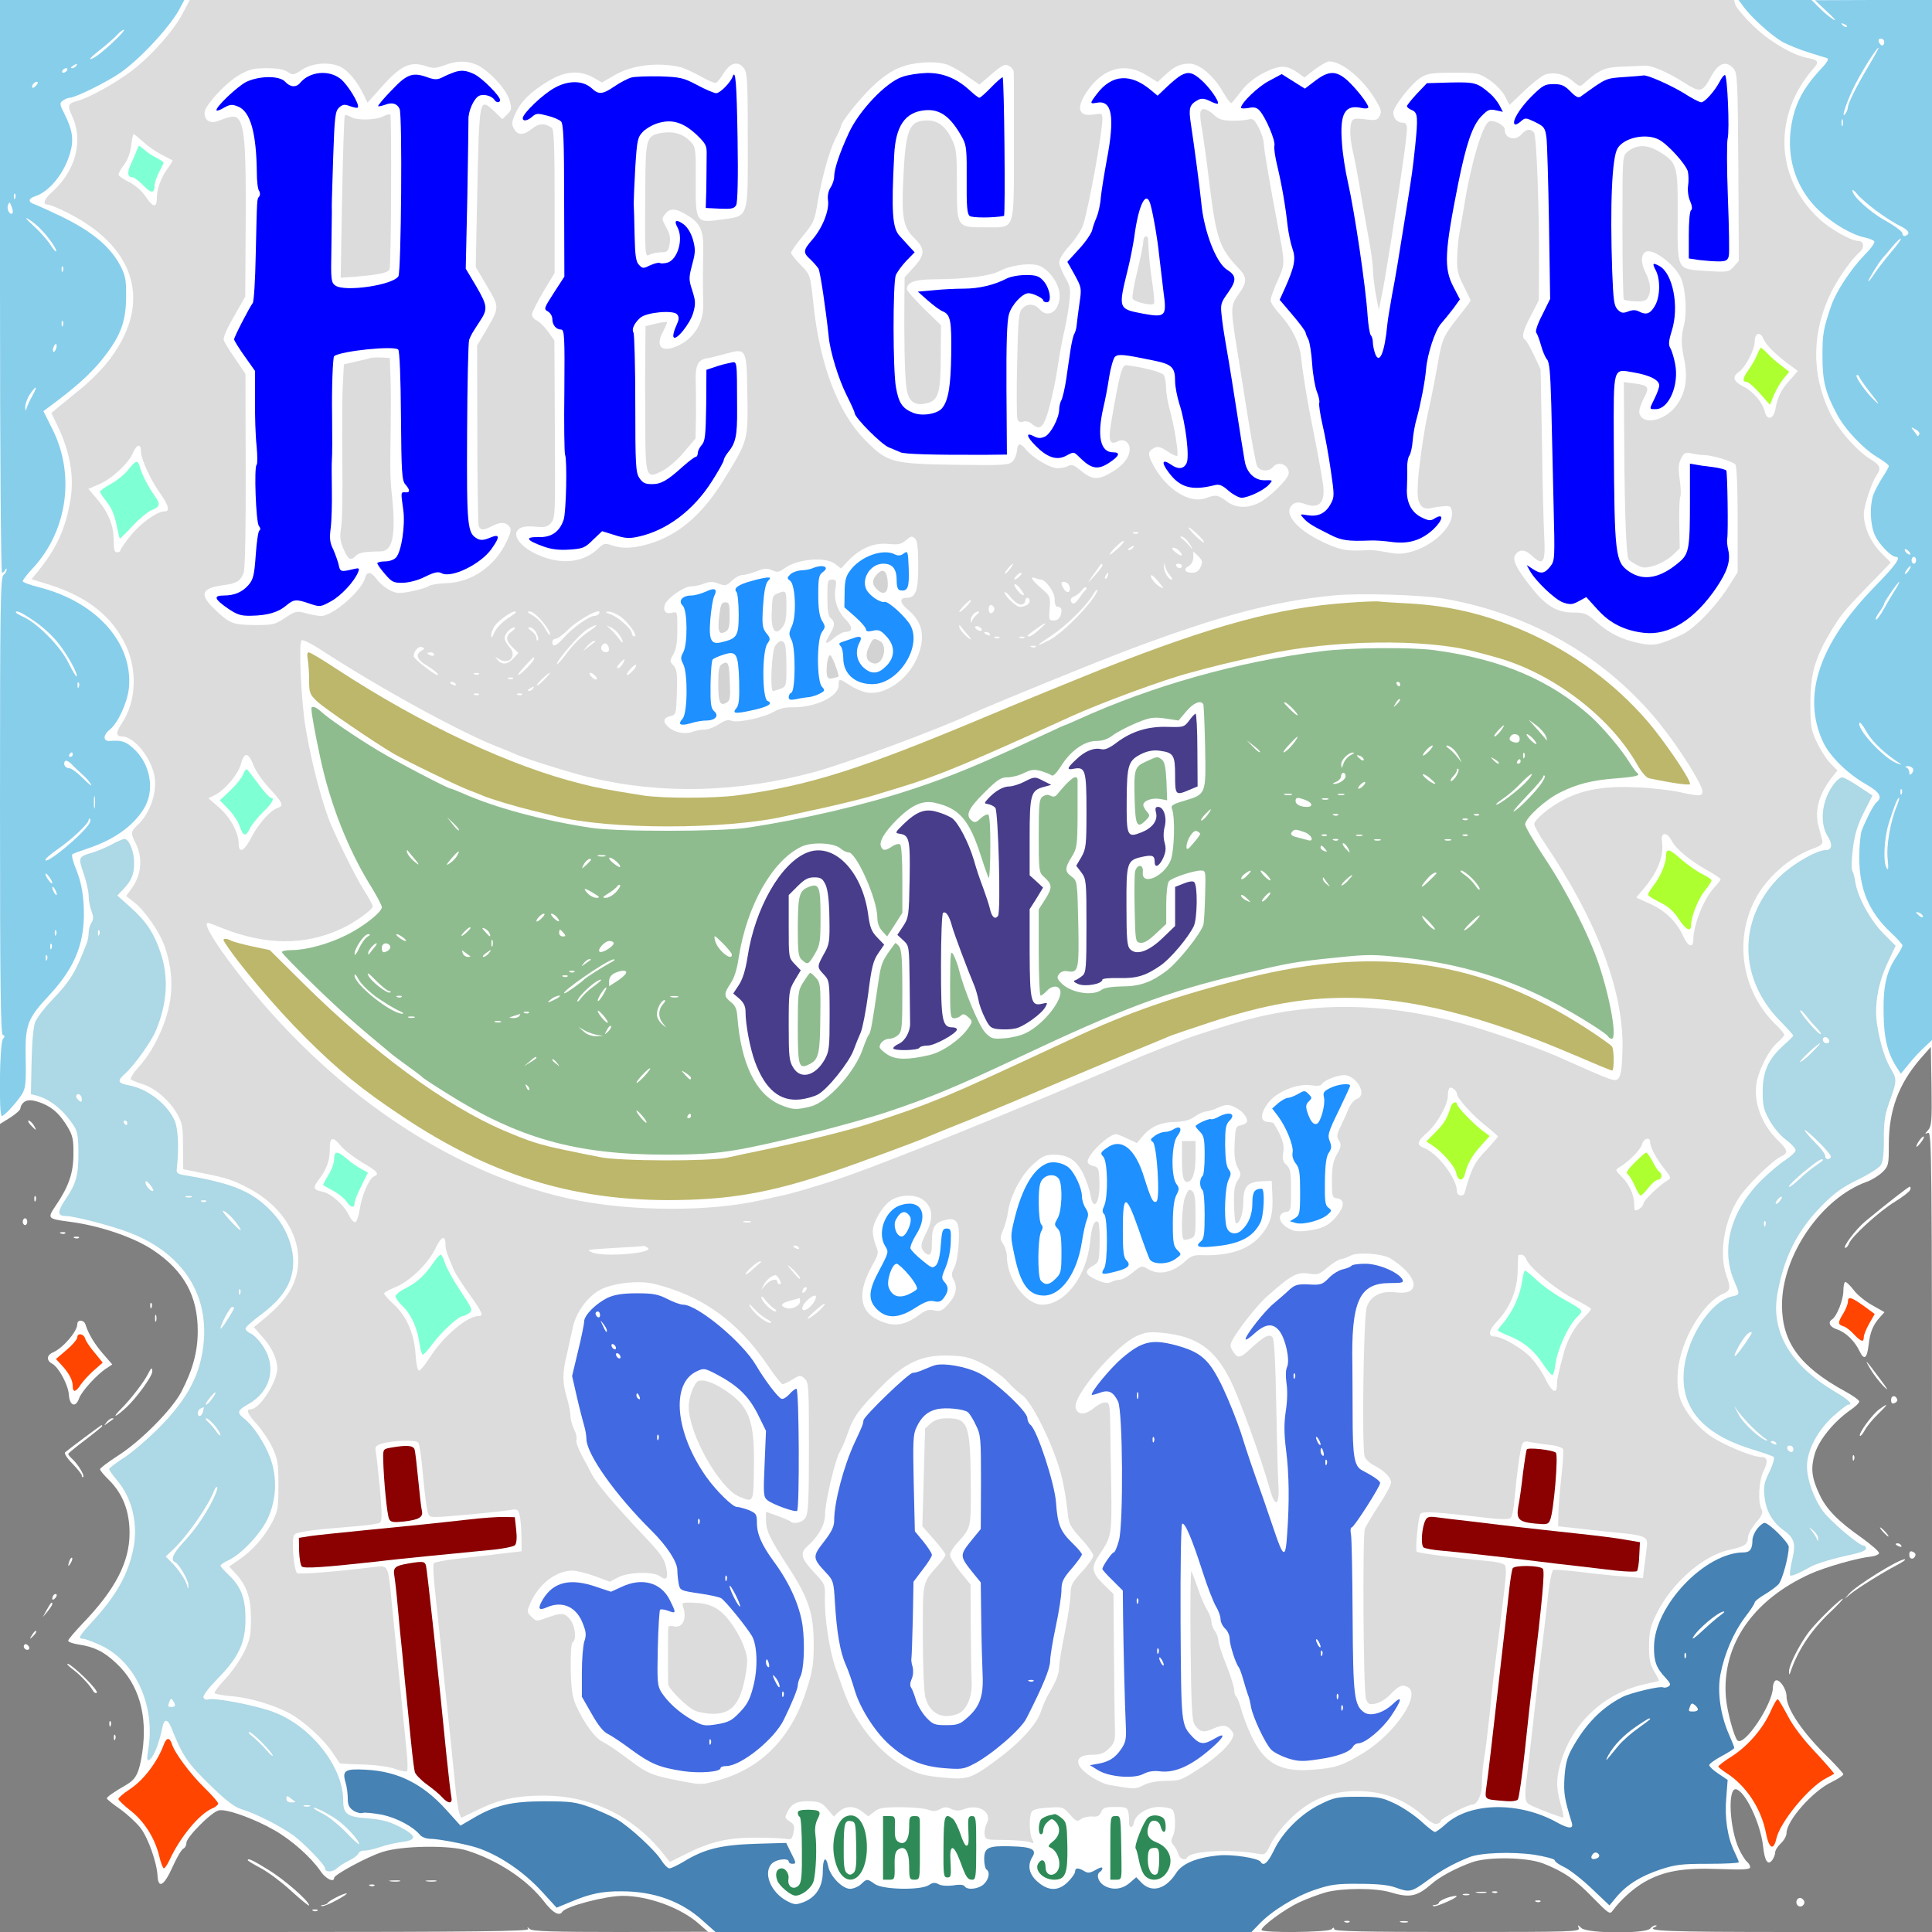 <?xml version="1.0" encoding="UTF-8" standalone="no"?>
<svg
   xmlns:dc="http://purl.org/dc/elements/1.1/"
   xmlns:cc="http://creativecommons.org/ns#"
   xmlns:rdf="http://www.w3.org/1999/02/22-rdf-syntax-ns#"
   xmlns:svg="http://www.w3.org/2000/svg"
   xmlns="http://www.w3.org/2000/svg"
   xmlns:sodipodi="http://sodipodi.sourceforge.net/DTD/sodipodi-0.dtd"
   xmlns:inkscape="http://www.inkscape.org/namespaces/inkscape"
   version="1.0"
   width="850pt"
   height="850pt"
   viewBox="0 0 850 850"
   preserveAspectRatio="xMidYMid meet"
   id="svg178"
   sodipodi:docname="bible476.svg"
   inkscape:version="0.92.2 5c3e80d, 2017-08-06">
  <defs
     id="defs182" />
  <sodipodi:namedview
     pagecolor="#ffffff"
     bordercolor="#666666"
     borderopacity="1"
     objecttolerance="10"
     gridtolerance="10"
     guidetolerance="10"
     inkscape:pageopacity="0"
     inkscape:pageshadow="2"
     inkscape:window-width="1920"
     inkscape:window-height="978"
     id="namedview180"
     showgrid="false"
     inkscape:zoom="0.58897835"
     inkscape:cx="717.25381"
     inkscape:cy="230.15077"
     inkscape:window-x="0"
     inkscape:window-y="1"
     inkscape:window-maximized="1"
     inkscape:current-layer="svg178" />
  <g
     transform="translate(0,850) scale(0.1,-0.1)"
     fill="#000000"
     stroke="none"
     id="g176">
    <path
       d="M0 7240 c0 -757 4 -1260 9 -1260 5 0 12 6 14 13 4 7 6 8 6 1 1 -6 -6 -17 -14 -24 -13 -11 -15 -136 -15 -1015 0 -794 3 -1004 12 -1008 10 -4 10 -7 1 -18 -15 -15 -19 -339 -5 -339 11 0 63 57 88 95 16 26 19 46 17 154 -3 153 6 178 105 284 117 126 159 238 150 397 -4 60 -13 104 -31 150 -15 35 -23 67 -19 71 4 4 32 14 62 24 117 38 202 97 251 174 53 82 32 202 -47 271 -33 29 -52 34 -101 30 -31 -2 -30 27 1 51 35 28 76 118 83 180 20 199 -141 380 -394 445 -40 10 -73 22 -73 27 0 5 21 33 48 61 150 165 183 412 81 611 l-38 76 56 42 c106 80 168 139 219 207 68 90 89 152 89 260 0 75 -4 91 -30 139 -44 79 -123 144 -250 206 -60 29 -118 55 -128 58 -24 9 -21 24 6 33 65 20 132 104 157 196 15 56 8 98 -25 164 -23 45 -24 50 -8 62 9 6 23 12 30 12 23 0 162 68 221 109 90 62 225 208 266 289 l17 32 -406 0 -405 0 0 -1260z m505 1082 c-53 -51 -94 -82 -108 -82 -5 0 15 19 45 42 29 23 62 52 73 64 11 13 25 23 30 23 6 1 -12 -21 -40 -47z m-170 -112 c-3 -5 -12 -10 -18 -10 -7 0 -6 4 3 10 19 12 23 12 15 0z m-40 -20 c-3 -5 -11 -10 -16 -10 -6 0 -7 5 -4 10 3 6 11 10 16 10 6 0 7 -4 4 -10z m-135 -65 c-7 -9 -15 -13 -17 -11 -7 7 7 26 19 26 6 0 6 -6 -2 -15z m-93 -497 c-3 -8 -6 -5 -6 6 -1 11 2 17 5 13 3 -3 4 -12 1 -19z m-12 -66 c-11 -11 -27 17 -20 35 6 16 8 16 16 -6 5 -13 7 -26 4 -29z m125 -71 c35 -36 73 -91 67 -97 -2 -3 -14 11 -26 30 -12 19 -45 57 -74 83 -32 29 -41 40 -22 29 17 -10 41 -30 55 -45z m97 -183 c-3 -8 -6 -5 -6 6 -1 11 2 17 5 13 3 -3 4 -12 1 -19z m0 -240 c-3 -8 -6 -5 -6 6 -1 11 2 17 5 13 3 -3 4 -12 1 -19z m-31 -104 c-4 -9 -9 -15 -11 -12 -3 3 -3 13 1 22 4 9 9 15 11 12 3 -3 3 -13 -1 -22z m-104 -206 c-11 -19 -22 -44 -25 -54 -4 -15 -5 -14 -6 5 0 14 9 39 21 57 29 42 35 37 10 -8z m8 -990 c34 -22 82 -66 106 -97 43 -54 89 -139 81 -147 -2 -3 -18 24 -36 60 -34 70 -131 169 -194 200 -20 9 -37 19 -37 21 0 12 23 2 80 -37z m197 -290 c-3 -8 -6 -5 -6 6 -1 11 2 17 5 13 3 -3 4 -12 1 -19z m-27 -298 c0 -5 -5 -10 -11 -10 -5 0 -7 5 -4 10 3 6 8 10 11 10 2 0 4 -4 4 -10z m44 -89 c15 -13 31 -32 37 -43 5 -10 -10 2 -35 27 -25 25 -52 45 -60 45 -18 0 -29 16 -21 30 4 7 16 2 30 -12 12 -13 35 -34 49 -47z m53 -143 c-2 -13 -4 -3 -4 22 0 25 2 35 4 23 2 -13 2 -33 0 -45z m-24 -71 c-28 -48 -193 -184 -193 -160 0 6 24 26 54 47 62 43 136 113 136 128 0 6 3 9 6 5 3 -3 2 -12 -3 -20z m-163 -261 c0 -6 -7 -1 -15 10 -8 10 -15 23 -15 28 0 6 7 1 15 -10 8 -10 15 -23 15 -28z m20 -51 c0 -5 -5 -3 -10 5 -5 8 -10 20 -10 25 0 6 5 3 10 -5 5 -8 10 -19 10 -25z m-3 -177 c-3 -8 -6 -5 -6 6 -1 11 2 17 5 13 3 -3 4 -12 1 -19z m-20 -60 c-3 -8 -6 -5 -6 6 -1 11 2 17 5 13 3 -3 4 -12 1 -19z m-20 -50 c-3 -8 -6 -5 -6 6 -1 11 2 17 5 13 3 -3 4 -12 1 -19z"
       id="path4"
       style="fill:#87ceeb" />
    <path
       d="M806 8445 c-40 -78 -140 -191 -227 -257 -74 -56 -190 -120 -242 -133 -38 -10 -41 -20 -21 -63 52 -108 18 -242 -85 -335 -38 -34 -46 -57 -20 -57 5 0 31 -10 57 -22 336 -155 413 -419 197 -681 -28 -34 -80 -85 -115 -112 -34 -28 -76 -62 -93 -76 l-31 -26 26 -54 c56 -116 75 -225 58 -327 -21 -127 -60 -214 -145 -318 l-26 -32 83 -26 c164 -53 271 -138 331 -264 53 -114 46 -251 -18 -346 -26 -39 -26 -56 2 -56 47 0 115 -76 138 -155 23 -75 -10 -182 -74 -239 -25 -23 -26 -34 -6 -72 35 -67 28 -144 -18 -206 l-22 -30 38 -30 c46 -37 108 -127 130 -188 32 -89 39 -178 22 -260 -19 -96 -72 -204 -131 -270 -26 -28 -43 -55 -38 -59 5 -4 28 -14 52 -21 54 -17 115 -69 150 -128 24 -43 27 -57 27 -146 l1 -100 84 -17 c110 -22 137 -31 208 -69 131 -70 214 -189 214 -309 1 -102 -42 -175 -156 -268 l-39 -32 41 -47 c38 -42 62 -95 62 -134 0 -59 -78 -180 -116 -180 -24 0 -15 -21 27 -67 22 -25 53 -70 67 -101 24 -51 27 -69 27 -167 0 -101 -3 -114 -28 -163 -34 -64 -86 -124 -145 -164 l-44 -30 25 -27 c52 -55 71 -109 71 -201 0 -75 -3 -92 -31 -150 -18 -36 -55 -89 -83 -118 -28 -29 -48 -57 -46 -61 3 -4 38 -11 79 -14 82 -7 194 -42 260 -80 61 -36 142 -111 179 -166 17 -25 32 -47 33 -49 1 -1 47 -4 101 -5 60 -2 117 -10 144 -20 25 -9 48 -13 51 -9 3 4 3 43 -2 87 -29 287 -41 411 -49 490 -5 50 -14 135 -19 190 -14 139 -13 138 -75 131 -159 -20 -332 -34 -339 -27 -15 15 -26 155 -12 169 11 13 82 22 282 38 45 4 87 10 94 15 10 6 10 35 1 143 -7 75 -15 149 -18 165 -5 26 -3 30 27 40 44 13 147 17 159 5 5 -5 14 -65 20 -134 6 -69 15 -141 19 -160 6 -32 10 -35 42 -34 41 0 269 22 321 30 34 6 38 4 44 -22 4 -16 8 -58 8 -94 l1 -65 -95 -11 c-52 -7 -137 -16 -189 -22 -52 -6 -97 -15 -102 -19 -4 -4 -3 -46 2 -93 24 -226 29 -276 44 -425 9 -88 21 -198 26 -245 5 -47 14 -136 20 -199 6 -63 15 -124 19 -137 l9 -22 68 33 c97 48 174 65 293 65 214 0 401 -92 534 -263 l23 -29 60 30 c114 58 187 76 308 77 61 0 123 -2 140 -5 26 -5 30 -2 36 28 6 28 3 36 -17 49 -22 14 -23 16 -8 44 18 36 45 47 104 44 36 -2 49 -8 71 -35 l27 -32 23 21 c29 27 69 27 103 0 l26 -20 26 20 c21 17 40 20 117 20 51 0 105 -5 120 -11 21 -8 34 -8 52 2 20 11 30 11 51 1 20 -9 34 -9 60 1 63 22 121 -17 95 -65 -7 -13 -11 -35 -9 -48 3 -23 6 -24 88 -24 47 -1 96 -5 109 -9 21 -8 22 -7 12 12 -13 25 -14 101 -2 121 6 10 32 16 74 18 62 4 65 3 94 -30 27 -31 32 -33 49 -20 10 7 32 12 49 11 23 -2 32 2 40 20 8 19 17 22 62 22 47 0 53 -3 57 -22 3 -13 4 -32 3 -43 -3 -26 17 -32 21 -6 6 37 59 71 111 71 26 0 52 -5 59 -12 15 -15 16 -92 1 -119 -8 -16 -7 -25 4 -37 8 -9 18 -27 21 -39 7 -23 30 -31 40 -14 18 28 193 37 312 15 29 -6 33 -3 55 43 12 26 48 73 79 104 88 89 181 129 300 129 117 0 213 -37 300 -116 24 -22 44 -32 54 -28 9 3 16 10 16 14 0 10 117 70 136 70 24 0 44 43 44 96 0 28 4 75 9 105 6 30 17 124 26 209 8 85 20 187 25 225 10 77 25 196 40 324 7 56 7 88 0 96 -6 7 -43 15 -83 18 -123 11 -297 34 -304 40 -7 8 6 149 16 166 9 13 65 10 311 -19 45 -5 79 -5 86 1 6 5 14 42 17 82 10 112 25 220 33 240 5 15 13 18 38 12 17 -3 55 -9 84 -12 30 -3 56 -12 59 -19 2 -7 -1 -63 -8 -126 -7 -62 -13 -135 -13 -163 l-1 -50 55 -6 c30 -4 109 -12 175 -19 158 -15 167 -19 160 -67 -2 -21 -7 -60 -11 -87 l-6 -49 -81 7 c-45 3 -131 12 -192 20 -60 7 -115 11 -121 9 -6 -2 -17 -52 -23 -111 -12 -111 -24 -205 -41 -345 -5 -45 -17 -143 -25 -217 -8 -74 -20 -175 -26 -225 -13 -100 -11 -124 11 -135 41 -21 144 -59 148 -56 2 3 -3 29 -12 59 -21 73 -20 121 5 197 55 168 191 291 364 330 33 7 61 14 63 15 2 2 -7 20 -20 41 -19 32 -23 53 -23 114 1 64 6 85 34 142 66 133 205 255 319 279 68 15 82 24 82 54 0 13 16 42 35 65 28 33 33 45 25 60 -17 31 -12 127 9 168 21 43 18 62 -12 62 -36 0 -158 50 -217 89 -62 41 -122 115 -139 171 -34 115 13 279 115 399 21 24 53 50 71 57 37 16 39 24 18 84 -33 95 -10 239 56 341 34 53 148 164 185 181 33 15 30 28 -12 69 -76 73 -113 177 -94 264 14 62 56 140 92 170 15 13 28 28 28 32 0 5 -16 25 -36 44 -148 142 -187 367 -93 550 49 96 150 186 252 224 41 15 48 22 44 39 -3 12 -11 41 -17 64 -17 69 4 141 62 215 l22 27 -32 33 c-17 17 -43 59 -59 92 -25 54 -28 71 -28 170 0 126 19 196 83 305 49 83 58 95 174 215 l97 100 -43 43 c-45 45 -76 113 -76 170 0 33 33 135 55 169 23 34 18 46 -26 73 -60 36 -146 135 -179 206 -82 170 -79 355 7 529 34 67 86 141 126 177 21 19 17 48 -7 48 -32 0 -124 52 -173 98 -193 179 -204 456 -24 661 26 29 21 37 -26 46 -67 12 -174 76 -244 146 -37 36 -70 76 -74 88 l-6 21 -3397 0 -3397 0 -29 -55z m1289 -229 c52 -22 131 -106 146 -155 11 -39 11 -44 -9 -64 l-22 -21 -33 32 c-58 56 -63 48 -71 -108 -2 -52 -6 -203 -8 -335 l-5 -240 49 -83 c56 -94 56 -93 -3 -195 l-40 -67 1 -389 c0 -214 3 -396 6 -405 8 -20 21 -20 58 -1 36 19 60 19 76 0 11 -13 9 -25 -11 -67 -51 -110 -155 -181 -267 -184 -34 -1 -68 -7 -75 -12 -7 -6 -40 -16 -74 -23 -55 -11 -67 -11 -97 4 -19 9 -45 30 -57 47 -27 36 -45 38 -53 7 -14 -56 -142 -167 -193 -167 -12 0 -42 5 -67 12 -41 11 -46 10 -91 -20 -45 -30 -54 -32 -134 -32 -96 1 -110 6 -176 69 -69 66 -60 93 35 106 61 8 78 18 92 55 6 15 10 187 9 450 l-1 425 -44 65 c-25 36 -48 73 -51 82 -5 11 11 48 44 105 l50 88 2 330 c2 326 -5 419 -33 452 -12 15 -32 13 -85 -8 -37 -15 -63 -1 -63 35 0 31 93 132 154 167 43 24 62 29 119 29 46 0 76 -5 92 -16 24 -16 27 -15 65 10 46 30 123 35 170 11 33 -17 72 -64 99 -120 l18 -37 67 75 c80 89 122 108 187 87 35 -12 46 -11 82 2 53 21 98 22 142 4z m2086 -6 c13 -7 29 -16 35 -19 6 -3 30 -19 52 -35 l41 -28 55 47 c47 40 58 45 75 35 12 -6 21 -18 21 -28 1 -9 1 -159 1 -332 -1 -374 8 -350 -125 -350 -127 0 -126 -2 -126 186 0 136 -2 159 -21 199 -28 59 -62 85 -109 85 -81 0 -96 -38 -106 -260 -8 -170 0 -211 51 -260 46 -45 45 -72 -5 -126 l-40 -44 -1 -87 c-2 -161 1 -337 8 -391 7 -67 34 -90 91 -76 51 12 61 47 61 211 l1 132 -75 73 c-41 41 -75 79 -75 85 0 31 32 43 113 44 149 1 251 14 296 37 53 28 147 38 180 20 45 -24 82 -81 83 -127 1 -70 -51 -105 -89 -61 -22 25 -55 26 -77 1 -14 -16 -17 -50 -21 -242 -3 -123 -2 -232 1 -242 4 -13 12 -16 26 -12 12 4 27 0 38 -10 36 -32 53 -16 77 75 13 47 30 128 37 180 8 52 21 124 30 160 8 36 18 92 21 125 6 53 4 65 -19 105 -14 25 -26 55 -26 67 0 13 20 45 48 75 26 29 53 71 59 93 27 93 82 398 83 459 0 28 -1 28 -39 22 -70 -11 -79 33 -21 112 69 95 164 118 254 61 l49 -30 31 29 c41 39 68 52 109 52 44 0 108 -54 149 -127 17 -30 34 -51 37 -46 4 4 24 29 45 56 25 31 58 57 99 78 68 34 99 33 147 -1 l29 -21 46 36 c26 19 54 35 63 35 58 -1 151 -79 206 -173 23 -38 25 -50 16 -67 -10 -19 -17 -21 -62 -15 -38 5 -53 4 -59 -6 -11 -18 -11 -69 0 -121 14 -61 28 -139 46 -248 9 -52 23 -130 31 -173 8 -42 14 -96 15 -120 0 -23 6 -71 13 -107 l12 -64 11 54 c11 53 16 81 48 280 39 249 65 427 65 463 0 19 -5 27 -18 27 -24 0 -42 19 -42 45 0 26 82 131 123 155 27 17 51 20 142 20 107 0 111 -1 158 -32 28 -19 57 -50 68 -71 l20 -39 64 61 c34 33 76 66 91 72 39 14 87 4 124 -28 31 -26 31 -26 53 -6 64 57 90 68 170 70 42 2 85 3 95 4 28 2 98 -28 169 -73 76 -48 82 -46 122 27 32 58 65 70 97 34 18 -20 19 -41 22 -434 l2 -413 -22 -25 c-22 -24 -25 -25 -123 -19 -130 9 -125 -1 -124 249 1 219 -2 229 -87 279 -50 29 -95 28 -134 -4 -22 -18 -22 -22 -22 -331 0 -172 3 -315 6 -319 4 -3 27 -7 51 -8 35 -1 48 3 55 17 16 28 12 66 -11 111 -21 42 -20 82 4 91 34 13 128 -60 153 -118 20 -48 26 -144 14 -200 -15 -62 -15 -84 1 -163 17 -88 0 -159 -49 -212 -56 -58 -140 -67 -150 -16 -2 10 7 38 19 62 28 51 23 59 -42 67 l-45 6 2 -292 c2 -298 9 -471 19 -488 4 -5 20 -16 37 -25 26 -14 37 -14 75 -3 25 7 60 27 79 44 l34 32 -2 110 c-1 60 1 114 5 119 3 6 2 39 -3 74 -7 50 -6 69 6 93 14 26 19 28 47 22 18 -4 41 -7 51 -7 33 1 131 -28 141 -42 6 -8 10 -105 10 -243 l0 -230 -35 -56 c-59 -94 -156 -195 -214 -221 -97 -44 -120 -49 -183 -36 -78 16 -133 44 -189 93 -43 38 -52 42 -104 42 -70 0 -120 30 -184 112 -65 82 -83 119 -70 141 18 27 44 26 74 -3 49 -47 60 -31 54 82 -3 54 -8 242 -10 418 l-6 320 -29 62 c-16 34 -34 65 -39 68 -17 11 -11 37 25 106 l35 68 1 153 c1 264 -11 571 -22 585 -16 18 -33 16 -54 -7 -29 -33 -75 -20 -75 21 0 19 -53 45 -70 34 -29 -18 -80 -190 -109 -375 -7 -41 -16 -93 -20 -115 -5 -22 -9 -70 -10 -106 -2 -56 2 -75 28 -126 17 -33 31 -63 31 -65 0 -3 -23 -34 -51 -69 -64 -80 -73 -99 -88 -179 -25 -138 -33 -177 -47 -239 -13 -56 -28 -147 -40 -251 -3 -19 -6 -61 -7 -93 -2 -67 18 -93 63 -82 14 4 39 7 55 8 26 2 30 -2 33 -26 7 -61 -77 -144 -174 -173 -41 -12 -63 -13 -110 -4 -33 6 -68 11 -79 10 -100 -6 -125 -2 -204 35 -124 58 -182 135 -129 169 12 7 27 7 51 -2 65 -23 91 11 76 99 -13 79 -29 165 -44 239 -22 106 -44 241 -50 302 -6 66 -40 136 -95 196 -22 24 -40 51 -40 61 0 10 14 49 31 86 33 74 33 74 4 225 -40 209 -65 357 -65 380 0 14 -10 44 -22 68 -20 38 -26 42 -48 36 -14 -3 -47 -6 -75 -5 -38 1 -55 7 -75 26 -14 14 -34 25 -43 25 -20 0 -21 -20 -7 -99 5 -31 19 -130 30 -221 30 -247 44 -291 128 -379 40 -41 40 -61 1 -116 -35 -48 -35 -63 -10 -220 5 -33 26 -163 46 -289 20 -126 40 -237 46 -247 12 -23 52 -25 69 -4 24 29 70 11 70 -27 0 -24 -86 -109 -133 -131 -51 -25 -102 -22 -141 8 -37 28 -47 30 -92 13 -70 -25 -171 38 -228 142 -28 52 -28 63 3 80 14 7 28 4 56 -15 20 -14 40 -23 44 -21 8 6 -13 136 -35 212 -7 28 -14 68 -14 90 0 21 -5 46 -10 54 -8 13 -94 35 -164 43 -20 2 -30 -32 -68 -256 -13 -75 -5 -97 29 -79 26 14 53 -3 53 -34 0 -38 -32 -76 -88 -107 -56 -31 -80 -27 -134 18 -23 19 -34 23 -48 15 -10 -6 -32 -10 -47 -10 -33 0 -110 46 -139 82 -25 31 -37 30 -40 -5 -1 -15 -9 -36 -18 -46 -16 -17 -34 -19 -244 -16 -286 4 -307 9 -403 106 -119 118 -200 327 -229 589 -15 143 -14 140 -60 187 -22 23 -40 46 -40 51 0 5 22 37 50 71 52 64 54 69 69 161 18 103 50 216 75 267 15 28 26 54 26 58 0 20 96 138 154 189 50 43 81 62 128 77 69 20 158 20 199 -1z m-1186 -6 c16 -4 55 -22 88 -40 32 -19 63 -31 68 -28 6 3 21 23 35 45 28 45 64 52 88 17 14 -19 16 -66 16 -314 0 -350 6 -333 -116 -350 -113 -16 -114 -14 -113 172 1 137 -1 147 -21 169 -33 35 -73 48 -125 41 -71 -11 -75 -22 -76 -237 -2 -312 -2 -311 20 -299 11 5 33 10 50 10 27 0 31 4 37 36 5 27 1 45 -15 74 -20 37 -21 38 -3 60 21 26 46 24 99 -9 53 -33 68 -65 67 -145 -2 -101 -2 -172 0 -242 2 -82 -37 -148 -107 -183 -74 -36 -107 -8 -70 60 11 21 19 40 17 42 -2 2 -24 -1 -49 -7 l-45 -11 -1 -110 c-1 -60 -1 -202 0 -314 0 -245 3 -251 78 -211 25 13 68 51 94 83 l49 58 2 97 c0 53 0 122 -1 153 -3 68 9 95 46 102 16 2 55 12 87 21 91 25 91 24 94 -185 3 -197 3 -197 -103 -369 -88 -143 -186 -232 -303 -274 -79 -28 -140 -33 -191 -15 -29 10 -35 9 -59 -14 -61 -59 -151 -72 -246 -36 -134 50 -158 145 -34 132 45 -4 56 -2 72 16 19 21 19 38 17 412 l-2 391 -27 38 c-15 21 -37 43 -49 49 -13 6 -23 18 -23 27 0 9 23 54 50 100 l50 83 0 314 c0 240 -3 317 -12 324 -29 22 -58 21 -87 -3 -37 -30 -64 -31 -80 0 -11 20 -10 30 7 67 24 53 67 96 146 143 73 44 136 48 196 15 l38 -22 59 34 c75 43 191 57 288 33z m-2364 -329 c21 -19 57 -44 81 -56 24 -12 45 -23 47 -25 1 -1 -8 -18 -22 -36 -28 -38 -47 -89 -47 -129 0 -44 -16 -43 -47 3 -17 26 -46 52 -73 66 -25 12 -46 27 -48 32 -2 5 8 25 23 44 16 21 28 52 32 85 3 28 8 51 11 51 2 0 22 -16 43 -35z m7128 -867 c10 -25 54 -69 114 -113 l37 -27 -35 -40 c-39 -42 -54 -73 -64 -128 -8 -44 -36 -52 -46 -13 -10 42 -51 91 -96 113 -43 22 -49 42 -20 63 30 20 71 98 71 135 0 38 26 45 39 10z m-7139 -493 c0 -34 43 -128 85 -186 38 -54 44 -79 18 -79 -32 0 -103 -51 -148 -106 -25 -31 -45 -60 -45 -65 0 -5 -7 -9 -15 -9 -12 0 -15 13 -15 55 0 64 -24 123 -76 183 l-35 41 48 21 c57 25 129 92 148 138 17 38 35 42 35 7z m4649 -366 c18 -17 31 -33 28 -35 -2 -3 -20 11 -40 31 -43 43 -33 47 12 4z m-262 5 c-3 -3 -12 -4 -19 -1 -8 3 -5 6 6 6 11 1 17 -2 13 -5z m-979 -26 c8 -8 12 -49 12 -117 0 -110 -11 -141 -51 -141 -33 0 -31 -22 5 -52 68 -56 80 -126 38 -219 -43 -93 -140 -158 -218 -146 -20 4 -54 18 -75 32 -47 31 -49 31 -49 1 0 -52 -107 -101 -212 -98 -22 1 -52 -7 -73 -19 -44 -26 -159 -51 -187 -40 -16 6 -31 1 -56 -16 -19 -12 -47 -23 -63 -23 -15 0 -39 -4 -53 -10 -34 -12 -79 -3 -106 22 -26 24 -22 40 11 48 23 6 24 9 27 104 2 83 0 102 -15 118 -17 19 -17 21 0 50 12 21 17 52 17 109 0 79 0 79 -24 73 -27 -7 -40 8 -31 36 9 27 84 80 114 80 13 0 40 5 58 12 26 10 41 10 65 0 29 -11 35 -9 58 13 14 14 35 25 45 25 11 0 39 7 62 16 36 14 48 15 70 5 23 -10 30 -9 55 9 55 41 181 52 222 19 l26 -20 32 34 c53 55 112 80 175 74 42 -4 57 -2 75 13 27 23 30 24 46 8z m1194 -5 c8 -10 18 -25 22 -33 4 -8 0 -6 -8 5 -9 11 -24 26 -33 33 -9 6 -12 12 -6 12 5 0 17 -8 25 -17z m-300 -33 c-18 -16 -35 -30 -39 -30 -4 0 6 14 22 30 16 17 33 30 38 30 6 0 -4 -13 -21 -30z m63 0 c-3 -5 -12 -10 -18 -10 -7 0 -6 4 3 10 19 12 23 12 15 0z m205 -15 c19 -23 8 -26 -19 -4 -16 13 -18 19 -8 19 8 0 20 -7 27 -15z m92 -70 c-8 -17 -20 -25 -36 -25 -33 0 -42 16 -16 30 12 7 20 21 20 38 l0 26 22 -21 c19 -19 20 -26 10 -48z m-839 -9 c-10 -13 -20 -22 -22 -20 -4 4 29 44 36 44 2 0 -4 -11 -14 -24z m407 16 c0 -4 -16 -25 -36 -47 -37 -41 -36 -38 21 41 11 16 15 17 15 6z m298 -44 c8 -10 12 -18 7 -18 -14 0 -34 34 -34 55 l1 20 5 -20 c3 -11 12 -28 21 -37z m52 42 c0 -5 -4 -10 -9 -10 -6 0 -13 5 -16 10 -3 6 1 10 9 10 9 0 16 -4 16 -10z m-714 -45 c-8 -8 -18 -15 -22 -15 -3 0 -1 7 6 15 7 8 17 15 22 15 5 0 3 -7 -6 -15z m387 0 c-3 -9 -8 -14 -10 -11 -3 3 -2 9 2 15 9 16 15 13 8 -4z m226 -27 c24 -29 24 -30 3 -19 -22 12 -49 51 -35 50 4 0 19 -14 32 -31z m-520 12 c22 0 61 -55 61 -86 0 -24 5 -34 15 -34 8 0 15 -6 15 -14 0 -29 -13 -46 -34 -46 -21 0 -22 4 -18 53 4 52 3 54 -37 89 -42 36 -53 55 -25 44 9 -3 19 -6 23 -6z m125 -26 c10 -26 -5 -39 -21 -19 -7 11 -13 22 -13 27 0 15 28 8 34 -8z m-210 -21 c12 -16 14 -24 6 -21 -16 5 -46 48 -34 48 5 0 18 -12 28 -27z m280 -1 c-5 -4 -17 -20 -27 -35 -10 -15 -22 -25 -27 -22 -15 10 -12 25 8 32 9 4 23 15 31 25 7 11 16 17 19 13 4 -3 2 -9 -4 -13z m35 -34 c-45 -64 -142 -157 -190 -183 -27 -14 -49 -24 -49 -22 0 3 26 21 58 42 61 40 152 129 179 176 9 16 19 27 21 24 2 -2 -6 -19 -19 -37z m-318 -28 c10 0 19 7 19 15 0 8 5 15 10 15 6 0 10 -6 10 -14 0 -14 -21 -26 -43 -26 -16 0 -67 48 -67 63 0 7 12 -3 26 -20 14 -18 34 -33 45 -33z m1869 25 c381 -68 711 -261 944 -551 87 -109 186 -266 186 -296 0 -22 -14 -22 -100 -3 -36 8 -119 18 -185 21 -140 7 -238 -9 -323 -53 -65 -34 -132 -89 -132 -109 0 -8 22 -48 49 -88 230 -341 348 -656 339 -911 -2 -77 -7 -108 -18 -120 -16 -15 -16 -15 -275 100 -94 41 -323 120 -438 149 -324 84 -619 88 -912 12 -88 -23 -260 -78 -300 -95 -11 -5 -47 -19 -80 -31 -33 -13 -73 -29 -90 -36 -536 -232 -1142 -477 -1345 -544 -91 -30 -202 -63 -245 -71 -27 -6 -68 -15 -90 -20 -222 -50 -555 -49 -805 0 -523 104 -1049 448 -1455 952 -123 153 -197 269 -170 269 3 0 33 -11 67 -25 189 -74 359 -75 518 -2 56 25 140 85 140 99 0 6 -17 38 -39 72 -34 54 -102 190 -144 286 -37 86 -87 275 -112 425 -20 116 -32 380 -18 388 6 4 44 -15 85 -42 253 -165 606 -359 773 -425 39 -15 79 -32 90 -37 44 -19 235 -79 315 -98 316 -77 655 -69 995 23 141 39 522 179 688 255 104 47 545 227 705 287 390 146 628 209 887 234 114 12 395 3 495 -15z m-2108 -33 c-15 -15 -29 -26 -31 -25 -6 4 41 53 50 53 4 0 -4 -13 -19 -28z m123 -12 c0 -7 -6 -15 -12 -17 -8 -3 -13 4 -13 17 0 13 5 20 13 18 6 -3 12 -11 12 -18z m-2105 -14 c0 -2 -18 -15 -41 -30 -22 -15 -47 -42 -54 -59 -10 -23 -14 -26 -14 -12 0 11 7 30 17 43 25 32 92 75 92 58z m114 -38 c20 -23 36 -49 36 -57 0 -9 -7 -3 -16 14 -17 32 -38 55 -69 73 -17 9 -17 11 -3 12 9 0 33 -19 52 -42z m251 32 c-3 -5 -13 -10 -21 -10 -22 0 -96 -53 -132 -94 -33 -38 -52 -46 -52 -21 0 8 7 15 15 15 8 0 33 18 56 41 47 47 155 103 134 69z m94 -12 c35 -25 80 -88 62 -88 -6 0 -11 6 -11 13 0 19 -60 73 -95 85 -23 8 -25 11 -9 11 12 1 36 -9 53 -21z m1570 9 c-9 -7 -18 -19 -22 -27 -5 -13 -6 -13 -6 1 -1 17 18 39 34 39 5 0 3 -6 -6 -13z m273 -67 c-18 -17 -37 -30 -44 -30 -14 0 -11 3 32 34 47 33 52 31 12 -4z m-1987 -12 c-26 -17 -67 -58 -91 -91 -24 -33 -44 -54 -44 -49 0 18 100 132 133 153 53 31 54 21 2 -13z m139 -10 c9 -12 16 -27 16 -32 0 -6 -8 1 -17 14 -10 14 -27 33 -38 43 -20 18 -20 18 2 7 12 -5 29 -20 37 -32z m1531 2 c17 -19 21 -28 10 -20 -25 18 -44 42 -45 54 0 5 1 7 3 5 1 -2 16 -20 32 -39z m65 19 c0 -4 -7 -6 -15 -3 -8 4 -15 10 -15 15 0 4 7 6 15 3 8 -4 15 -10 15 -15z m-2067 -6 c-30 -20 -29 -42 3 -72 l25 -24 -22 -23 c-26 -28 -51 -31 -70 -7 -13 15 -12 15 7 3 45 -28 81 16 45 54 -11 12 -21 30 -21 38 0 19 26 48 43 47 7 0 2 -7 -10 -16z m107 -8 c7 -14 10 -28 7 -32 -4 -3 -7 1 -7 10 0 9 -10 23 -22 31 -16 12 -18 16 -7 16 9 0 22 -11 29 -25z m1995 -5 c3 -6 -1 -7 -9 -4 -18 7 -21 14 -7 14 6 0 13 -4 16 -10z m42 -16 c-3 -3 -12 -4 -19 -1 -8 3 -5 6 6 6 11 1 17 -2 13 -5z m110 0 c-3 -3 -12 -4 -19 -1 -8 3 -5 6 6 6 11 1 17 -2 13 -5z m-1888 -17 c-2 -1 -15 -11 -29 -22 l-25 -20 19 23 c11 12 24 22 29 22 6 0 8 -1 6 -3z m58 -22 c7 -20 -2 -29 -21 -22 -9 4 -13 13 -10 22 8 19 23 19 31 0z m-824 -19 c-26 -15 -18 -38 20 -61 34 -20 63 -45 52 -45 -13 0 -105 72 -105 82 0 23 21 47 36 41 14 -5 14 -7 -3 -17z m2704 18 c-3 -3 -12 -4 -19 -1 -8 3 -5 6 6 6 11 1 17 -2 13 -5z m-2647 -34 c0 -5 -7 -7 -15 -4 -8 4 -15 8 -15 10 0 2 7 4 15 4 8 0 15 -4 15 -10z m440 -18 c0 -11 -60 -72 -70 -72 -4 0 8 17 29 39 41 44 41 44 41 33z m390 -22 c-6 -11 -16 -20 -22 -20 -6 0 -3 9 7 20 10 11 20 20 22 20 2 0 -1 -9 -7 -20z m45 -30 c-26 -29 -39 -25 -13 5 12 14 24 23 26 20 3 -3 -3 -14 -13 -25z m-678 -16 c-3 -3 -12 -4 -19 -1 -8 3 -5 6 6 6 11 1 17 -2 13 -5z m288 -24 c-16 -16 -31 -28 -33 -25 -4 4 48 54 57 55 3 0 -8 -13 -24 -30z m225 15 c7 -8 8 -15 2 -15 -5 0 -15 7 -22 15 -7 8 -8 15 -2 15 5 0 15 -7 22 -15z m-363 -11 c-3 -3 -12 -4 -19 -1 -8 3 -5 6 6 6 11 1 17 -2 13 -5z m-252 -24 c3 -6 -1 -7 -9 -4 -18 7 -21 14 -7 14 6 0 13 -4 16 -10z m340 -20 c-3 -5 -12 -10 -18 -10 -7 0 -6 4 3 10 19 12 23 12 15 0z m-238 -26 c-3 -3 -12 -4 -19 -1 -8 3 -5 6 6 6 11 1 17 -2 13 -5z m190 0 c-3 -3 -12 -4 -19 -1 -8 3 -5 6 6 6 11 1 17 -2 13 -5z m-1182 -310 c9 -25 41 -71 71 -103 59 -64 64 -76 35 -86 -31 -9 -86 -72 -116 -131 -31 -60 -55 -71 -55 -24 0 47 -38 117 -88 159 l-45 39 30 15 c45 24 101 91 113 136 14 54 33 52 55 -5z m6240 -333 c18 -36 81 -88 158 -131 31 -17 57 -35 57 -38 0 -4 -13 -21 -29 -38 -45 -48 -91 -164 -91 -228 0 -38 -23 -32 -43 12 -29 65 -77 113 -144 144 l-64 29 39 47 c58 71 83 139 74 200 -6 42 21 44 43 3z m-1390 -1057 c31 -33 33 -70 4 -79 -11 -4 -27 -23 -36 -43 -8 -21 -24 -56 -35 -78 -17 -35 -18 -45 -7 -62 11 -18 10 -27 -9 -60 -17 -31 -22 -56 -22 -115 0 -71 1 -76 22 -79 33 -4 34 -34 3 -73 -33 -45 -70 -63 -137 -70 -43 -5 -59 -2 -86 15 -39 24 -42 63 -4 68 21 3 22 8 22 96 0 80 -3 95 -20 111 -16 14 -19 26 -14 56 6 33 -6 69 -43 128 -1 2 -13 4 -25 5 -34 2 -34 35 0 82 37 51 131 89 192 79 25 -4 40 -2 45 5 11 17 65 39 98 40 18 0 37 -10 52 -26z m445 -57 c0 -18 70 -96 126 -139 29 -24 54 -45 54 -48 0 -3 -24 -31 -52 -61 -50 -51 -64 -79 -94 -186 -5 -20 -34 -15 -34 5 0 57 -85 169 -146 192 -33 13 -30 28 15 67 43 37 91 122 91 163 0 15 3 30 7 33 8 8 33 -11 33 -26z m-970 -62 c33 -17 56 -53 43 -65 -4 -4 -17 -10 -28 -12 -18 -3 -20 -12 -23 -78 -3 -56 1 -83 13 -106 16 -30 16 -33 0 -58 -14 -21 -17 -45 -16 -104 1 -42 5 -79 7 -82 14 -14 34 39 34 90 0 69 18 90 81 93 l44 2 3 -65 c4 -80 -8 -124 -49 -173 -53 -65 -142 -94 -269 -89 -24 1 -43 -6 -60 -22 -58 -55 -120 -69 -170 -39 -27 16 -29 15 -66 -15 -21 -18 -47 -32 -57 -32 -10 0 -27 -5 -38 -10 -15 -8 -30 -6 -64 9 -52 23 -56 39 -17 62 27 15 28 19 30 102 1 47 -2 88 -7 91 -16 11 -28 -19 -35 -87 -15 -152 -110 -277 -211 -277 -72 0 -155 113 -155 212 0 16 -7 40 -16 54 -15 23 -15 28 -1 62 9 20 19 57 22 82 11 72 60 164 112 209 38 34 53 41 88 41 65 0 101 -24 131 -85 14 -30 28 -70 31 -90 13 -80 43 -39 40 55 -2 59 -4 65 -27 70 -14 3 -25 12 -25 19 0 32 93 121 125 121 6 0 29 -9 51 -20 l41 -19 25 30 c36 42 79 62 143 63 40 1 65 8 87 24 17 12 39 22 50 22 10 1 32 7 48 15 40 18 51 18 85 0z m-3939 -168 c14 -17 56 -49 92 -71 68 -39 79 -52 52 -62 -21 -9 -53 -82 -62 -143 -5 -30 -13 -56 -20 -58 -6 -2 -19 12 -28 31 -22 45 -78 95 -116 103 -41 8 -44 18 -15 55 34 45 48 85 47 136 0 51 14 54 50 9z m5759 18 c0 -22 27 -73 64 -119 29 -37 29 -40 11 -50 -34 -20 -105 -88 -105 -102 0 -7 -9 -18 -20 -24 -18 -10 -20 -8 -20 20 0 42 -21 89 -56 124 -28 27 -28 29 -10 40 41 24 94 78 100 101 7 27 36 35 36 10z m-3197 -255 c41 -32 45 -80 12 -144 -22 -44 -25 -57 -16 -75 7 -11 18 -21 26 -21 12 0 15 14 15 58 0 64 13 84 61 95 49 12 62 -10 57 -99 -2 -45 -10 -92 -19 -110 -14 -27 -14 -35 -2 -57 17 -34 8 -69 -28 -108 -24 -26 -33 -30 -59 -24 -24 5 -38 1 -63 -18 -55 -41 -99 -53 -149 -38 -113 34 -134 118 -64 247 32 57 33 62 20 93 -8 18 -14 47 -14 64 0 41 44 114 83 138 43 25 107 25 140 -1z m-760 -97 c-7 -2 -21 -2 -30 0 -10 3 -4 5 12 5 17 0 24 -2 18 -5z m-1343 -98 c0 -23 6 -40 36 -111 8 -18 39 -66 69 -108 58 -81 64 -96 41 -96 -51 0 -157 -90 -216 -184 -19 -30 -40 -55 -46 -56 -7 0 -13 29 -16 74 -6 90 -39 166 -98 220 -22 20 -40 41 -40 45 0 5 20 16 45 26 64 24 149 105 180 171 26 55 45 63 45 19z m889 -14 c37 -24 -192 -43 -244 -21 -27 12 -26 12 105 20 63 3 117 7 120 8 3 1 11 -2 19 -7z m666 -1 c3 -6 -1 -7 -9 -4 -18 7 -21 14 -7 14 6 0 13 -4 16 -10z m2603 -47 c123 -77 137 -163 25 -149 -65 9 -114 -15 -130 -65 -14 -42 -22 -620 -9 -657 4 -12 22 -29 39 -38 46 -23 77 -54 77 -77 0 -10 -24 -56 -54 -100 -29 -45 -56 -91 -61 -102 -11 -31 -7 -719 5 -750 9 -23 14 -26 43 -20 17 3 46 21 64 40 37 39 52 45 76 33 62 -32 -55 -205 -196 -291 -92 -56 -123 -66 -222 -73 -146 -12 -217 30 -275 161 -15 33 -33 81 -40 108 -7 26 -17 50 -21 53 -5 3 -9 16 -9 29 0 13 -16 63 -35 111 -19 47 -35 96 -35 108 0 11 -7 30 -15 40 -8 11 -15 29 -15 40 0 12 -8 35 -18 51 -11 17 -29 59 -41 95 -12 35 -26 70 -29 77 -4 6 -6 -138 -4 -320 3 -273 6 -336 18 -355 22 -33 40 -37 85 -16 43 19 62 14 83 -18 15 -25 -46 -93 -143 -156 -82 -54 -89 -57 -151 -57 -42 -1 -77 -7 -99 -19 -33 -18 -40 -18 -146 0 -45 7 -119 54 -136 85 -16 31 5 49 58 49 35 0 50 6 73 28 25 26 27 34 25 93 -1 35 -3 181 -4 325 l-2 261 -45 44 c-53 52 -55 74 -14 134 50 73 52 86 49 290 -2 105 -4 222 -4 260 -2 110 -3 115 -24 115 -11 0 -33 -12 -50 -26 -38 -32 -75 -29 -79 6 -6 56 176 268 267 311 37 17 57 20 106 16 158 -14 238 -69 308 -209 43 -87 136 -345 174 -480 24 -87 44 -72 37 27 -2 28 -6 180 -9 339 -3 189 -9 293 -16 302 -14 17 -37 6 -94 -47 -49 -46 -59 -47 -80 -15 -13 20 -14 29 -4 48 25 48 111 157 153 194 111 98 132 109 189 100 34 -6 43 -2 79 29 23 19 49 35 57 35 9 1 27 7 41 15 31 18 143 10 178 -12z m597 -3 c11 -34 130 -134 209 -174 42 -21 76 -41 76 -45 0 -4 -14 -20 -31 -37 -37 -35 -72 -95 -87 -149 -28 -104 -32 -124 -32 -149 0 -42 -23 -30 -49 24 -13 28 -41 70 -62 93 -35 41 -130 97 -164 97 -30 0 -26 27 11 66 57 60 89 136 91 219 1 39 2 71 3 73 0 1 6 2 14 2 8 0 17 -9 21 -20z m-3366 -12 c-2 -2 -19 -16 -37 -32 -17 -17 -32 -26 -32 -22 0 10 51 56 63 56 6 0 8 -1 6 -2z m171 -71 c0 -9 -12 3 -45 43 -16 20 -13 19 13 -4 17 -17 32 -34 32 -39z m-90 -7 c7 -14 7 -20 0 -20 -5 0 -10 5 -10 10 0 18 -31 10 -51 -12 l-20 -23 11 22 c10 21 36 42 52 43 4 0 12 -9 18 -20z m-550 -19 c210 -52 365 -164 497 -357 31 -46 61 -84 66 -84 5 0 25 10 44 21 32 20 35 20 53 4 18 -16 19 -34 19 -304 0 -233 -3 -290 -15 -308 -14 -22 -53 -31 -67 -16 -4 3 -29 14 -57 24 l-50 18 0 -35 c0 -48 16 -82 99 -209 89 -137 111 -204 111 -341 0 -83 -5 -116 -30 -194 -66 -212 -195 -346 -384 -401 -77 -22 -79 -22 -164 -6 -136 26 -152 33 -237 97 -44 34 -95 68 -114 77 -34 17 -81 81 -118 163 -15 35 -20 69 -22 157 -1 69 2 114 9 118 17 11 11 71 -11 99 -24 31 -38 32 -102 9 -46 -17 -48 -17 -69 4 -21 22 -21 22 -3 63 37 83 113 140 184 140 17 0 60 -11 97 -24 l67 -25 38 20 c47 23 154 26 183 4 26 -20 36 -10 29 28 -9 49 -20 65 -102 152 -125 132 -203 225 -224 263 -11 21 -32 61 -48 90 -15 28 -26 59 -23 67 3 8 -1 29 -10 46 -9 18 -16 44 -16 59 0 14 -7 51 -16 81 -20 66 -20 109 0 191 8 35 20 89 27 121 14 64 66 135 121 163 58 30 171 42 238 25z m662 -33 c-7 -7 -12 -8 -12 -2 0 6 3 14 7 17 3 4 9 5 12 2 2 -3 -1 -11 -7 -17z m-139 -73 c12 -8 16 -15 9 -15 -17 0 -62 45 -62 62 0 7 7 3 15 -9 9 -12 26 -29 38 -38z m187 49 c0 -14 -22 -45 -40 -54 -28 -15 -27 13 2 40 21 19 38 26 38 14z m-70 -19 c0 -19 -36 -38 -60 -30 -31 10 -24 22 18 33 20 5 38 10 40 11 1 1 2 -6 2 -14z m-145 -79 c18 -10 23 -16 13 -16 -20 0 -75 45 -89 74 -7 13 0 9 18 -11 15 -17 42 -39 58 -47z m233 41 c-14 -13 -35 -30 -49 -37 -13 -7 -4 5 21 28 48 43 68 50 28 9z m716 -237 c37 -19 85 -53 107 -77 21 -23 50 -50 64 -59 47 -31 148 -240 178 -369 9 -38 19 -100 23 -137 6 -64 9 -70 60 -127 30 -32 54 -66 54 -75 0 -9 -22 -41 -50 -71 -44 -48 -50 -61 -50 -98 0 -24 -11 -100 -25 -168 -14 -68 -25 -136 -25 -151 0 -30 -13 -65 -45 -118 -12 -19 -27 -55 -35 -79 -18 -56 -92 -138 -194 -213 -113 -84 -128 -89 -241 -78 -76 7 -106 15 -155 41 -78 41 -155 116 -211 204 -42 67 -51 87 -104 240 -27 79 -48 221 -46 308 2 56 0 59 -49 111 -55 58 -61 83 -29 112 50 44 79 96 79 142 0 53 46 247 66 277 7 12 23 47 34 80 24 71 51 107 150 207 104 105 178 138 296 134 68 -2 90 -7 148 -36z"
       id="path6"
       style="fill:#dcdcdc" />
    <path
       d="M1995 8181 c-11 -4 -33 -13 -48 -21 -22 -11 -34 -11 -61 -2 -70 26 -94 18 -163 -55 -35 -36 -62 -68 -59 -70 2 -2 15 1 30 6 30 12 53 6 64 -18 13 -26 7 -713 -5 -736 -22 -39 -237 -71 -278 -41 -18 13 -20 25 -17 163 1 81 2 154 2 161 -1 29 0 57 6 244 6 177 9 199 26 215 16 14 24 15 48 6 16 -6 31 -9 34 -6 11 11 -45 103 -77 127 -52 40 -135 31 -176 -18 -18 -22 -44 -20 -66 4 -25 28 -113 27 -171 0 -40 -20 -141 -116 -131 -126 2 -3 18 3 34 13 26 14 34 15 61 4 54 -22 80 -117 82 -291 0 -36 4 -72 10 -80 5 -8 5 -19 0 -25 -10 -12 -9 -3 -15 -258 -2 -110 -8 -204 -13 -210 -15 -20 -82 -149 -82 -160 0 -5 21 -39 46 -74 l46 -65 0 -127 c-1 -69 2 -161 7 -204 4 -43 4 -80 0 -82 -12 -8 -3 -253 10 -269 7 -8 8 -17 2 -20 -5 -3 -12 -52 -16 -109 -6 -87 -11 -106 -31 -130 -28 -32 -62 -47 -110 -47 -47 0 -41 -16 20 -58 40 -27 57 -32 100 -31 72 1 120 15 154 44 35 29 44 30 105 9 45 -15 47 -15 94 11 45 25 103 88 119 129 6 17 4 18 -22 12 -54 -13 -58 -12 -64 19 -4 17 -15 47 -24 68 -15 29 -17 49 -11 95 4 31 6 107 5 167 -1 61 -1 118 0 128 2 27 2 104 1 202 -2 109 3 253 9 258 30 23 264 47 282 29 6 -6 11 -126 12 -291 2 -248 4 -284 19 -302 22 -25 22 -37 0 -35 -20 1 -20 2 -9 -76 10 -68 -8 -184 -31 -210 -9 -11 -30 -18 -50 -18 -18 0 -33 -4 -33 -8 0 -5 15 -26 34 -48 30 -35 38 -39 79 -38 28 1 67 11 98 27 41 20 57 23 72 15 43 -23 170 39 218 105 40 56 39 70 -6 51 -26 -11 -41 -12 -55 -4 -44 24 -47 52 -45 465 1 215 5 399 9 410 8 21 14 31 46 80 37 55 35 69 -14 154 l-47 79 7 314 c3 172 5 325 5 340 -2 37 23 94 46 106 19 10 56 1 68 -17 8 -14 25 -14 25 -1 0 18 -80 98 -114 114 -36 17 -58 19 -91 7z"
       id="path8"
       style="fill:#0000ff" />
    <path
       d="M1517 7992 c-3 -4 -8 -166 -12 -360 l-6 -354 68 5 c98 8 141 17 147 32 7 18 10 674 3 681 -3 3 -16 0 -29 -7 -34 -18 -119 -20 -145 -3 -12 7 -24 10 -26 6z"
       id="path10"
       style="fill:#dcdcdc" />
    <path
       d="M1635 6926 c-5 -2 -35 -9 -66 -16 l-56 -13 -5 -96 c-3 -53 -3 -202 -2 -331 2 -129 0 -259 -5 -289 -7 -44 -5 -62 11 -98 20 -46 31 -52 54 -28 14 14 36 18 109 19 53 1 67 72 50 241 -9 82 -9 112 -6 320 1 66 1 158 -1 205 l-3 85 -35 2 c-19 1 -39 0 -45 -1z"
       id="path12"
       style="fill:#dcdcdc" />
    <path
       d="M3970 8162 c-72 -24 -191 -149 -236 -248 -41 -89 -64 -158 -64 -192 0 -12 -7 -34 -16 -47 -10 -16 -14 -37 -11 -57 6 -43 -24 -120 -68 -171 -42 -48 -43 -58 -10 -88 14 -13 30 -32 36 -41 8 -15 32 -177 45 -299 6 -67 44 -189 79 -258 19 -38 35 -73 35 -78 0 -20 120 -141 152 -152 18 -7 40 -17 50 -21 15 -8 143 -12 375 -11 l93 1 -2 288 c-1 196 2 300 11 329 11 41 59 93 86 93 20 0 65 -22 65 -32 0 -4 7 -8 16 -8 24 0 12 66 -17 96 -18 20 -33 24 -76 24 -30 0 -68 -7 -85 -16 -54 -28 -122 -44 -188 -44 -36 0 -96 -3 -133 -7 l-69 -6 44 -39 c24 -21 53 -43 66 -48 34 -14 39 -42 37 -190 -2 -134 -12 -199 -38 -233 -19 -28 -90 -40 -130 -23 -47 19 -63 43 -75 111 -14 74 -14 458 -1 494 6 14 27 43 46 63 l37 38 -25 27 c-13 14 -31 34 -40 44 -33 34 -38 105 -25 356 6 129 48 190 136 198 67 6 114 -29 166 -125 16 -30 18 -55 17 -182 -1 -114 2 -150 13 -158 10 -9 106 -9 151 0 7 1 1 610 -6 610 -4 0 -27 -20 -51 -45 -24 -25 -47 -45 -51 -45 -4 0 -23 14 -41 31 -58 54 -120 79 -190 78 -35 -1 -83 -8 -108 -17z"
       id="path14"
       style="fill:#0000ff" />
    <path
       d="M5195 8168 c-11 -6 -38 -28 -61 -50 l-41 -39 -29 24 c-90 76 -173 70 -238 -16 -32 -42 -32 -45 -1 -39 68 13 81 -61 44 -254 -11 -60 -23 -134 -26 -164 -2 -30 -11 -68 -18 -85 -7 -16 -17 -43 -20 -58 -4 -15 -30 -53 -58 -83 l-51 -56 32 -57 c31 -57 31 -59 21 -127 -5 -38 -11 -80 -12 -94 -1 -14 -6 -31 -10 -38 -5 -7 -12 -38 -17 -70 -5 -31 -13 -90 -19 -130 -6 -41 -16 -82 -21 -92 -6 -10 -10 -29 -10 -42 -1 -38 -37 -107 -63 -119 -18 -8 -30 -8 -47 1 -38 20 -35 1 5 -40 51 -52 93 -67 134 -46 38 20 33 21 69 -14 46 -44 75 -47 122 -16 45 30 51 46 17 46 -56 0 -71 71 -43 195 8 33 20 95 26 137 7 43 19 83 26 89 15 12 38 10 164 -16 86 -17 100 -30 100 -92 0 -24 9 -69 19 -101 27 -81 46 -235 31 -261 -13 -25 -37 -27 -68 -5 -38 26 -44 11 -12 -32 50 -69 102 -84 202 -59 22 6 35 1 63 -24 20 -17 46 -31 58 -31 30 1 98 33 120 58 18 20 18 20 -19 19 -44 -1 -80 34 -88 86 -3 17 -22 133 -41 257 -19 124 -40 248 -45 275 -5 28 -12 75 -15 105 -6 52 -4 58 29 104 37 53 36 73 -5 99 -49 30 -103 172 -114 297 -5 53 -32 257 -46 348 -10 67 -6 82 33 103 14 7 27 6 50 -5 17 -9 33 -14 36 -12 8 9 -38 74 -74 105 -37 33 -57 37 -89 19z m-133 -569 c13 -49 30 -146 38 -224 5 -44 14 -116 19 -160 15 -107 9 -113 -90 -95 -110 21 -110 21 -67 195 11 44 23 107 28 140 19 146 53 213 72 144z"
       id="path16"
       style="fill:#0000ff" />
    <path
       d="M5030 7438 c0 -13 -12 -71 -26 -130 -15 -59 -24 -114 -21 -122 6 -14 83 -33 94 -22 3 3 0 40 -6 83 -7 43 -14 103 -16 133 -2 30 -4 61 -4 68 -2 22 -21 13 -21 -10z"
       id="path18"
       style="fill:#dcdcdc" />
    <path
       d="M5787 8145 l-46 -35 -51 32 -51 32 -56 -30 c-48 -25 -123 -97 -123 -118 0 -4 15 -4 33 -1 24 5 37 2 49 -12 27 -30 70 -132 65 -153 -3 -11 3 -52 13 -92 20 -84 36 -178 45 -262 4 -32 13 -76 21 -99 16 -45 10 -78 -31 -171 l-25 -55 56 -66 c31 -36 57 -71 58 -78 1 -7 7 -21 13 -32 5 -11 13 -59 16 -106 3 -48 13 -103 21 -123 8 -20 13 -42 10 -49 -2 -7 4 -51 15 -98 11 -46 27 -136 36 -199 16 -108 16 -117 0 -146 -22 -42 -55 -58 -101 -51 -36 6 -36 6 -18 -14 19 -21 40 -34 119 -73 47 -24 77 -28 175 -24 19 1 63 -2 97 -7 73 -9 129 9 181 58 43 42 45 72 2 45 -15 -10 -26 -9 -54 5 -47 22 -70 68 -66 132 1 28 2 68 1 89 0 22 4 45 10 52 5 7 12 35 14 63 2 28 10 75 19 104 15 54 36 160 40 212 6 69 40 171 65 200 15 17 40 48 56 69 l28 39 -29 56 c-42 81 -39 151 22 456 35 173 62 251 100 292 29 30 37 34 64 28 l32 -7 -15 29 c-8 15 -26 38 -40 50 -58 50 -67 52 -176 50 l-103 -3 -44 -46 c-24 -26 -44 -51 -44 -55 0 -5 10 -13 23 -18 25 -11 26 -32 13 -160 -11 -101 -13 -117 -35 -255 -41 -257 -51 -317 -67 -400 -8 -47 -18 -103 -20 -125 -12 -127 -35 -181 -54 -131 -5 15 -10 37 -10 50 0 12 -4 26 -9 31 -5 6 -11 44 -14 85 -8 127 -57 457 -87 590 -11 47 -23 124 -26 172 -10 129 13 169 86 153 17 -4 30 -2 30 3 0 15 -55 85 -94 120 -48 42 -81 41 -139 -3z"
       id="path20"
       style="fill:#0000ff" />
    <path
       d="M7145 8161 c-83 -6 -77 -4 -191 -86 -10 -7 -22 -1 -45 23 -26 26 -39 32 -74 32 -39 0 -48 -6 -98 -55 -52 -53 -86 -109 -73 -122 3 -3 15 2 26 12 20 18 22 18 64 -2 40 -20 44 -25 50 -70 3 -26 8 -196 11 -378 l5 -330 -34 -69 c-22 -42 -32 -74 -27 -80 5 -6 14 -31 21 -56 7 -25 18 -52 26 -61 11 -12 15 -59 19 -200 2 -101 7 -297 10 -434 6 -246 6 -251 -15 -278 -25 -31 -41 -34 -77 -10 l-26 17 13 -24 c25 -46 112 -129 148 -141 30 -10 41 -9 68 6 l33 18 48 -53 c54 -61 119 -94 204 -104 111 -14 225 57 322 201 47 70 61 115 51 161 -5 20 -7 44 -5 52 5 26 1 291 -4 300 -3 4 -29 11 -58 15 -28 3 -63 8 -77 11 l-25 4 0 -167 c0 -204 -4 -230 -47 -266 -83 -71 -157 -85 -220 -42 -62 42 -65 73 -68 569 -1 339 -6 324 90 307 69 -12 110 -33 110 -57 0 -8 -9 -34 -20 -56 -25 -51 -25 -48 5 -48 57 0 103 106 85 198 -5 28 -15 60 -21 70 -9 15 -8 31 6 76 34 107 5 254 -55 286 -29 16 -32 12 -15 -20 21 -41 19 -118 -5 -157 -20 -34 -38 -40 -70 -23 -13 7 -28 7 -46 0 -23 -9 -31 -8 -47 8 -16 17 -19 39 -24 168 -10 295 -1 503 24 542 29 47 125 67 181 38 39 -20 120 -109 128 -141 3 -14 4 -42 1 -61 -3 -20 0 -49 9 -69 9 -21 10 -36 4 -40 -6 -3 -10 -52 -10 -109 l0 -103 46 -7 c26 -3 64 -6 85 -6 32 0 40 4 45 24 3 13 1 129 -4 257 -5 129 -5 246 -1 260 9 35 -1 279 -12 279 -5 0 -15 -13 -23 -29 -22 -42 -66 -91 -81 -91 -8 0 -43 18 -78 41 -58 35 -163 82 -177 77 -3 -1 -41 -4 -85 -7z"
       id="path22"
       style="fill:#0000ff" />
    <path
       d="M2778 8159 c-15 -4 -48 -21 -73 -38 -54 -37 -71 -38 -101 -10 -38 35 -102 37 -163 3 -51 -27 -141 -113 -141 -134 0 -15 21 -12 42 7 17 15 25 15 66 4 26 -6 53 -18 60 -25 11 -10 14 -84 14 -348 l1 -335 -46 -71 c-44 -68 -45 -72 -27 -82 11 -6 20 -21 20 -33 0 -27 17 -47 39 -47 14 0 16 -31 14 -267 -2 -148 0 -275 3 -283 10 -24 5 -252 -6 -286 -18 -54 -54 -79 -111 -77 -62 1 -54 -14 21 -41 36 -13 69 -17 115 -14 59 4 68 7 104 43 l40 38 55 -17 c46 -15 65 -16 105 -7 124 27 243 116 324 245 27 42 50 83 51 91 1 8 9 22 17 32 36 44 43 73 42 196 -1 225 2 207 -33 200 -17 -3 -47 -11 -66 -18 l-36 -12 -1 -155 c-2 -133 -5 -159 -19 -175 -10 -11 -18 -27 -18 -36 0 -9 -4 -17 -9 -17 -5 0 -30 -19 -56 -42 -70 -63 -96 -78 -137 -78 -30 0 -41 6 -55 27 -16 24 -18 57 -18 328 0 165 -4 306 -8 312 -9 14 3 41 30 65 27 24 145 35 162 15 10 -13 9 -22 -4 -51 -9 -19 -15 -41 -12 -48 8 -23 73 57 87 106 11 39 10 53 -4 97 -16 49 -16 56 -1 114 15 54 15 68 4 110 -9 30 -24 55 -41 68 -33 24 -45 18 -27 -14 27 -51 0 -143 -46 -155 -13 -3 -28 -4 -32 -1 -5 3 -24 -2 -42 -10 -30 -15 -34 -15 -49 1 -14 13 -18 40 -20 129 -1 62 -3 126 -4 142 0 17 3 88 7 160 8 122 10 131 35 157 15 14 46 32 71 38 59 16 108 0 165 -54 40 -39 44 -47 43 -87 0 -24 -1 -71 -1 -104 0 -33 -1 -76 -2 -95 l-1 -35 62 -3 c52 -2 63 0 72 16 6 12 9 118 6 292 -4 248 -9 309 -22 272 -10 -26 -55 -72 -72 -72 -9 0 -47 16 -84 36 -61 32 -74 35 -164 38 -54 1 -110 -1 -125 -5z"
       id="path24"
       style="fill:#0000ff" />
    <path
       d="M604 7844 c-4 -10 -15 -38 -26 -61 -20 -42 -18 -63 6 -63 6 0 27 -16 46 -35 35 -37 50 -37 50 -2 0 12 9 39 20 60 11 20 20 39 20 42 0 2 -15 12 -32 21 -18 9 -43 25 -55 37 -22 19 -23 19 -29 1z"
       id="path26"
       style="fill:#7fffd4" />
    <path
       d="M7730 6938 c-7 -18 -24 -47 -37 -65 -26 -36 -29 -53 -9 -53 8 0 34 -23 59 -51 l44 -50 17 42 c10 24 29 56 43 73 l25 30 -33 26 c-19 14 -46 37 -61 53 -14 15 -28 27 -31 27 -2 0 -10 -15 -17 -32z"
       id="path28"
       style="fill:#adff2f" />
    <path
       d="M563 6432 c-17 -21 -52 -49 -77 -62 -25 -14 -46 -29 -46 -33 0 -5 14 -25 30 -46 20 -24 34 -58 42 -97 7 -32 13 -61 15 -63 1 -2 26 22 54 53 29 31 67 63 85 71 39 16 41 26 15 63 -30 43 -57 95 -65 125 -9 36 -17 34 -53 -11z"
       id="path30"
       style="fill:#7fffd4" />
    <path
       d="M3976 6065 c-13 -10 -24 -11 -37 -5 -53 29 -155 -8 -200 -72 -18 -24 -23 -46 -23 -96 l-1 -64 48 -42 c26 -23 47 -48 47 -55 0 -9 9 -11 30 -6 26 6 35 2 60 -25 43 -46 38 -101 -14 -142 -30 -25 -59 -22 -90 8 -28 29 -34 70 -15 106 14 26 6 33 -28 20 -15 -5 -37 -13 -47 -16 -15 -5 -17 -9 -8 -18 7 -7 12 -30 12 -53 0 -69 51 -115 128 -115 113 0 219 162 168 258 -19 36 -98 108 -114 104 -20 -5 -69 29 -81 56 -22 48 20 112 75 112 41 0 59 -23 59 -74 0 -28 5 -41 15 -43 34 -6 41 12 38 95 -3 77 -4 80 -22 67z"
       id="path32"
       style="fill:#1e90ff" />
    <path
       d="M3575 6000 c-11 -5 -33 -9 -49 -9 -16 -1 -38 -8 -48 -17 -16 -16 -16 -18 -2 -29 24 -17 29 -155 8 -200 -14 -30 -14 -36 -1 -62 18 -35 17 -225 -2 -231 -6 -2 -11 -11 -11 -19 0 -12 7 -14 33 -9 17 4 43 8 57 9 14 2 35 9 48 16 22 12 22 14 8 30 -23 26 -23 207 0 240 16 22 16 25 0 51 -11 20 -16 52 -16 113 0 74 3 88 20 100 33 23 0 36 -45 17z"
       id="path34"
       style="fill:#1e90ff" />
    <path
       d="M3857 5972 c-22 -24 -21 -45 3 -67 27 -25 47 -14 46 27 -2 57 -20 72 -49 40z"
       id="path36"
       style="fill:#d3d3d3" />
    <path
       d="M3307 5944 c-58 -15 -82 -33 -67 -48 5 -5 10 -49 10 -98 0 -96 -7 -107 -73 -123 -49 -13 -59 7 -52 99 4 45 11 91 17 103 16 33 3 39 -37 20 -20 -9 -48 -17 -64 -17 -39 0 -59 -24 -37 -45 21 -21 22 -168 2 -205 -12 -21 -12 -29 0 -52 21 -41 19 -216 -3 -240 -23 -26 -10 -33 36 -20 21 7 52 12 68 12 40 0 58 21 35 41 -14 12 -17 32 -16 117 1 57 5 107 10 111 5 5 26 14 48 21 56 18 64 5 68 -116 2 -75 -1 -106 -11 -118 -21 -25 -10 -28 63 -12 73 15 101 31 73 42 -24 9 -25 218 -1 252 14 20 14 24 -5 47 -17 23 -19 36 -14 118 4 62 11 98 21 110 14 15 13 17 -4 16 -10 -1 -41 -7 -67 -15z"
       id="path38"
       style="fill:#1e90ff" />
    <path
       d="M3640 5871 c0 -58 4 -82 15 -91 20 -17 19 -32 -6 -74 -25 -42 -18 -45 23 -11 16 14 38 25 48 25 33 0 33 21 1 54 -38 39 -54 88 -45 139 5 33 3 37 -15 37 -20 0 -21 -6 -21 -79z"
       id="path40"
       style="fill:#dcdcdc" />
    <path
       d="M3423 5890 c-25 -10 -25 -10 -28 -93 -2 -71 17 -95 46 -58 15 18 19 40 19 92 0 72 -1 73 -37 59z"
       id="path42"
       style="fill:#dcdcdc" />
    <path
       d="M3165 5795 c-9 -70 -3 -90 25 -75 17 9 20 21 20 70 0 53 -2 60 -19 60 -16 0 -21 -10 -26 -55z"
       id="path44"
       style="fill:#d3d3d3" />
    <path
       d="M3823 5654 c-19 -39 -11 -66 22 -73 41 -8 63 79 26 99 -28 14 -30 14 -48 -26z"
       id="path46"
       style="fill:#d3d3d3" />
    <path
       d="M3410 5658 c-15 -24 -23 -198 -9 -198 4 0 19 4 33 10 25 9 26 13 26 94 0 46 -3 91 -6 100 -9 23 -27 20 -44 -6z"
       id="path48"
       style="fill:#dcdcdc" />
    <path
       d="M3638 5575 c-4 -56 1 -66 30 -58 12 3 22 6 22 7 -3 23 -30 91 -37 93 -6 2 -12 -16 -15 -42z"
       id="path50"
       style="fill:#d3d3d3" />
    <path
       d="M3178 5579 c-15 -8 -18 -24 -18 -89 0 -82 8 -98 37 -81 15 8 17 22 14 88 -3 86 -7 97 -33 82z"
       id="path52"
       style="fill:#d3d3d3" />
    <path
       d="M5930 5848 c-307 -21 -586 -97 -1085 -293 -115 -46 -340 -138 -500 -205 -562 -236 -783 -306 -1100 -349 -101 -14 -327 -14 -414 -1 -162 26 -201 33 -275 52 -310 77 -699 259 -1074 504 -62 41 -117 74 -124 74 -6 0 -8 -11 -4 -31 3 -17 6 -59 6 -92 0 -55 3 -62 34 -92 34 -32 250 -179 336 -230 57 -33 294 -148 340 -164 19 -7 44 -17 55 -22 36 -15 146 -48 213 -64 37 -9 83 -20 102 -25 237 -61 750 -61 1015 -1 22 5 67 15 100 22 76 15 251 57 290 70 17 5 68 21 115 35 164 49 309 110 750 311 129 59 410 163 525 193 132 36 143 38 330 80 298 66 707 71 925 13 30 -8 69 -18 85 -23 251 -67 506 -260 627 -472 19 -34 41 -60 53 -62 93 -20 176 -32 180 -26 7 11 -82 146 -162 247 -135 167 -319 311 -523 407 -184 86 -355 130 -550 141 -63 3 -124 7 -135 9 -11 1 -72 -1 -135 -6z"
       id="path54"
       style="fill:#bdb76b" />
    <path
       d="M5815 5635 c-366 -45 -743 -151 -1073 -301 -29 -13 -54 -24 -56 -24 -2 0 -46 -20 -97 -44 -273 -127 -402 -181 -572 -237 -206 -69 -489 -135 -732 -171 -120 -17 -570 -18 -685 0 -216 33 -424 89 -567 153 -24 10 -45 19 -49 19 -12 0 -243 121 -319 167 -100 60 -223 144 -252 172 -23 21 -43 28 -43 13 0 -28 36 -212 57 -292 46 -179 120 -355 209 -496 24 -40 44 -78 44 -85 0 -22 -81 -86 -156 -123 -78 -39 -176 -66 -241 -66 -24 0 -43 -4 -43 -9 0 -4 62 -69 138 -142 116 -113 192 -180 347 -308 11 -9 45 -34 75 -56 30 -21 57 -42 60 -46 3 -3 48 -33 101 -66 317 -201 571 -273 969 -273 137 0 216 5 305 20 149 24 510 115 672 169 190 64 290 105 573 238 464 219 650 288 980 367 214 50 233 54 409 72 152 16 171 16 314 0 244 -27 461 -93 665 -203 98 -53 218 -128 227 -143 3 -6 10 -10 16 -10 24 0 -5 172 -56 325 -41 125 -144 328 -239 470 -47 71 -86 138 -86 148 0 27 90 110 155 141 74 37 139 53 239 61 92 7 115 13 100 23 -5 4 -21 25 -34 46 -33 55 -116 153 -168 201 -182 164 -397 255 -695 295 -103 13 -366 11 -492 -5z m345 -145 c0 -5 -2 -10 -4 -10 -3 0 -8 5 -11 10 -3 6 -1 10 4 10 6 0 11 -4 11 -10z m-14 -88 c-17 -16 -18 -16 -5 5 7 12 15 20 18 17 3 -2 -3 -12 -13 -22z m-852 0 c2 -4 6 -89 8 -189 4 -211 5 -207 -95 -237 -48 -14 -57 -21 -51 -34 15 -36 11 -186 -6 -228 -30 -72 -129 -113 -122 -51 4 35 -25 37 -34 3 -3 -13 -4 -89 -2 -167 3 -140 4 -144 25 -147 16 -2 37 10 68 40 l46 43 0 87 c0 50 5 92 12 101 13 15 107 47 141 47 21 0 21 -3 18 -107 -1 -60 -5 -117 -7 -129 -8 -37 -112 -168 -165 -207 -67 -50 -117 -67 -199 -67 -42 -1 -73 -6 -85 -15 -40 -30 -140 -12 -180 33 -16 18 -17 24 -5 38 7 9 22 14 36 11 48 -9 51 7 47 210 -4 186 -5 188 -29 206 -31 23 -31 37 0 87 23 37 25 48 26 182 0 79 0 149 0 156 -2 29 -31 9 -89 -62 -9 -12 -18 -13 -30 -7 -11 6 -23 5 -35 -4 -15 -11 -17 -32 -17 -172 0 -150 1 -161 21 -179 39 -35 40 -48 9 -98 l-30 -47 0 -189 c0 -105 4 -190 8 -190 5 0 17 9 27 20 22 24 51 26 59 4 15 -40 -74 -153 -151 -189 -21 -11 -63 -21 -94 -23 -51 -4 -58 -2 -84 25 -27 27 -93 185 -116 277 -5 21 -16 50 -24 65 -13 23 -14 11 -15 -126 0 -141 1 -153 18 -153 10 0 23 5 30 12 9 9 16 7 32 -7 19 -17 19 -19 3 -44 -34 -52 -116 -110 -175 -123 -95 -22 -146 -21 -183 2 -19 12 -35 27 -35 34 0 18 22 36 44 36 11 0 28 7 38 17 16 14 18 34 18 193 0 136 -3 181 -14 196 -8 10 -16 17 -18 14 -57 -77 -61 -84 -74 -173 -28 -193 -33 -219 -42 -230 -5 -7 -16 -33 -25 -59 -34 -103 -154 -236 -230 -256 -64 -16 -80 -15 -135 8 -107 46 -172 180 -188 388 -2 32 -9 48 -28 63 -32 25 -32 37 -2 82 16 23 29 63 36 114 36 229 148 427 276 488 46 22 144 17 172 -8 10 -9 26 -17 35 -17 35 0 127 -207 127 -288 0 -23 8 -44 22 -59 l21 -23 34 52 33 52 0 148 c0 91 -4 149 -10 153 -6 4 -22 0 -35 -9 -30 -20 -41 -20 -49 0 -9 22 15 62 70 118 66 65 113 86 167 74 108 -24 152 -75 204 -238 15 -47 30 -88 33 -93 3 -4 7 56 7 133 1 82 -3 143 -9 146 -5 3 -20 -4 -33 -16 -20 -19 -27 -21 -40 -10 -28 23 -16 51 54 121 58 58 74 69 103 69 19 0 52 8 73 19 31 15 45 17 74 9 20 -6 41 -14 47 -19 7 -6 21 8 42 40 41 67 103 111 155 111 28 0 51 8 73 25 19 14 65 38 103 54 61 25 75 27 127 20 l59 -9 34 40 c31 37 63 51 75 32z m391 -17 c35 -36 31 -45 -5 -10 -16 16 -30 30 -30 32 0 8 11 1 35 -22z m1117 -126 c5 -13 5 -19 1 -14 -4 6 -24 28 -43 50 l-35 39 34 -25 c19 -14 38 -36 43 -50z m-199 26 c-10 -13 -22 -25 -27 -25 -5 0 1 11 14 25 30 32 36 32 13 0z m83 -35 c0 -13 -6 -18 -18 -17 -23 4 -32 13 -23 26 11 19 41 12 41 -9z m59 0 c26 -29 15 -32 -13 -4 -12 13 -19 24 -14 24 5 0 17 -9 27 -20z m-1041 -2 c-12 -22 -47 -58 -56 -58 -5 0 6 15 24 34 36 38 43 43 32 24z m-161 -57 c-2 -3 -16 8 -31 24 l-27 28 31 -24 c17 -13 30 -26 27 -28z m745 5 c-13 -13 -25 -22 -27 -20 -6 5 30 44 41 44 5 0 -2 -11 -14 -24z m103 11 c9 -7 21 -23 28 -37 l12 -25 -19 24 c-11 14 -28 31 -38 38 -10 7 -14 13 -8 13 5 0 16 -6 25 -13z m-448 -29 c-12 -6 -27 -22 -32 -37 -9 -24 -9 -24 -10 -4 -1 21 33 54 54 52 5 0 0 -5 -12 -11z m764 -10 c-3 -8 -6 -5 -6 6 -1 11 2 17 5 13 3 -3 4 -12 1 -19z m-707 -10 c0 -6 -6 -5 -15 2 -8 7 -15 14 -15 16 0 2 7 1 15 -2 8 -4 15 -11 15 -16z m594 -17 c-2 -3 -12 3 -22 13 -16 17 -16 18 5 5 12 -7 20 -15 17 -18z m96 9 c0 -5 -5 -10 -11 -10 -5 0 -7 5 -4 10 3 6 8 10 11 10 2 0 4 -4 4 -10z m-284 -66 c-10 -14 -20 -23 -23 -20 -3 3 2 12 11 21 9 9 16 21 16 27 0 6 3 8 6 5 4 -4 -1 -18 -10 -33z m-486 1 c0 -15 -30 -35 -52 -34 -7 0 -3 4 10 9 12 5 22 16 22 25 0 8 5 15 10 15 6 0 10 -7 10 -15z m395 -33 c-6 -6 -55 30 -55 40 0 5 13 -1 29 -14 15 -13 27 -24 26 -26z m399 7 c-33 -35 -117 -99 -130 -99 -5 0 3 8 16 17 43 30 62 47 99 85 20 20 38 35 40 32 3 -2 -9 -18 -25 -35z m60 -16 c-31 -41 -104 -113 -115 -113 -4 0 24 32 62 72 38 39 69 76 69 82 0 5 3 6 6 3 4 -4 -6 -23 -22 -44z m-774 2 c-7 -8 -17 -15 -22 -15 -11 0 14 29 26 30 5 0 3 -7 -4 -15z m-317 -42 c-7 -2 -21 -2 -30 0 -10 3 -4 5 12 5 17 0 24 -2 18 -5z m230 0 c-7 -2 -19 -2 -25 0 -7 3 -2 5 12 5 14 0 19 -2 13 -5z m-169 -23 c30 -11 34 -30 7 -30 -30 0 -51 11 -51 26 0 17 10 17 44 4z m99 3 c-7 -2 -19 -2 -25 0 -7 3 -2 5 12 5 14 0 19 -2 13 -5z m-530 -68 c-10 -13 -22 -25 -27 -25 -5 0 1 11 14 25 30 32 36 32 13 0z m574 -1 c-3 -3 -12 -4 -19 -1 -8 3 -5 6 6 6 11 1 17 -2 13 -5z m620 0 c-3 -3 -12 -4 -19 -1 -8 3 -5 6 6 6 11 1 17 -2 13 -5z m-4488 -67 c-2 -3 -15 10 -28 27 l-24 31 28 -27 c16 -15 27 -29 24 -31z m4438 47 c-3 -3 -12 -4 -19 -1 -8 3 -5 6 6 6 11 1 17 -2 13 -5z m-1177 -63 c0 -4 -13 -22 -30 -41 -22 -27 -29 -31 -30 -17 0 31 29 77 45 71 8 -4 15 -9 15 -13z m459 8 c32 -11 46 -45 14 -35 -10 3 -30 8 -45 12 -28 6 -34 15 -21 27 9 9 15 9 52 -4z m98 -15 c-3 -3 -12 -4 -19 -1 -8 3 -5 6 6 6 11 1 17 -2 13 -5z m156 -1 c-7 -2 -19 -2 -25 0 -7 3 -2 5 12 5 14 0 19 -2 13 -5z m464 1 c-3 -3 -12 -4 -19 -1 -8 3 -5 6 6 6 11 1 17 -2 13 -5z m-570 -20 c-3 -3 -12 -4 -19 -1 -8 3 -5 6 6 6 11 1 17 -2 13 -5z m186 -1 c-7 -2 -19 -2 -25 0 -7 3 -2 5 12 5 14 0 19 -2 13 -5z m310 0 c-7 -2 -19 -2 -25 0 -7 3 -2 5 12 5 14 0 19 -2 13 -5z m-453 -33 c6 -11 9 -20 8 -20 -2 0 -11 9 -21 20 -9 11 -13 20 -7 20 5 0 14 -9 20 -20z m-100 -5 c11 -13 10 -14 -4 -9 -9 3 -16 10 -16 15 0 13 6 11 20 -6z m-4005 -45 c17 -19 21 -28 10 -20 -25 18 -44 42 -45 54 0 5 1 7 3 5 1 -2 16 -20 32 -39z m184 12 c-6 -10 -21 -25 -33 -32 -15 -10 -13 -4 9 22 32 37 44 43 24 10z m654 1 c-7 -2 -21 -2 -30 0 -10 3 -4 5 12 5 17 0 24 -2 18 -5z m65 -43 c3 -8 -5 -6 -21 6 -15 10 -27 23 -27 28 0 12 43 -18 48 -34z m-128 27 c0 -2 -10 -12 -21 -23 -22 -19 -22 -19 -10 4 10 18 31 31 31 19z m2887 -69 c-12 -13 -24 -19 -26 -15 -1 5 5 15 15 22 29 22 36 17 11 -7z m88 2 c26 -29 15 -32 -13 -4 -12 13 -19 24 -14 24 5 0 17 -9 27 -20z m901 -14 c19 -19 34 -40 34 -47 0 -8 -9 -1 -19 15 -10 15 -32 37 -47 47 -16 10 -23 19 -15 19 7 0 28 -15 47 -34z m-156 21 c0 -1 -17 -18 -37 -37 -37 -35 -37 -24 0 18 17 19 37 29 37 19z m-390 -32 c-13 -14 -26 -23 -28 -20 -4 4 38 44 47 45 3 0 -6 -11 -19 -25z m-90 -10 c14 -19 14 -19 -2 -6 -10 7 -18 18 -18 24 0 6 1 8 3 6 1 -2 9 -13 17 -24z m-3130 -40 c-13 -14 -33 -25 -44 -25 -18 0 -16 3 10 19 18 11 35 25 39 31 4 6 10 9 13 6 3 -4 -5 -17 -18 -31z m-98 -5 c27 -16 29 -20 12 -20 -11 0 -29 9 -39 20 -23 25 -14 25 27 0z m2963 -20 c-10 -11 -20 -18 -22 -16 -6 5 30 44 36 39 2 -1 -4 -12 -14 -23z m-75 -18 c0 -1 -9 2 -20 8 -11 6 -20 15 -20 20 0 6 9 2 20 -7 11 -10 20 -19 20 -21z m-3116 -71 c-10 -10 -21 -17 -23 -15 -6 6 20 34 32 34 6 0 2 -8 -9 -19z m66 4 c19 -23 8 -25 -14 -4 -11 11 -15 19 -9 19 6 0 16 -7 23 -15z m3863 -54 c-5 -6 -44 31 -55 54 -6 11 5 4 24 -15 19 -19 33 -37 31 -39z m176 33 c-13 -14 -33 -31 -43 -36 -11 -6 -2 7 20 29 43 43 62 49 23 7z m-4419 -27 c0 -2 -9 -12 -20 -22 -24 -21 -27 -14 -4 9 15 15 24 20 24 13z m84 -23 c7 -19 2 -18 -19 6 -16 17 -16 20 -3 15 9 -4 19 -13 22 -21z m326 1 c10 -12 10 -15 -4 -15 -9 0 -16 7 -16 15 0 8 2 15 4 15 2 0 9 -7 16 -15z m-863 -16 c-11 -6 -27 -30 -38 -53 -10 -22 -19 -33 -19 -23 0 25 42 87 60 87 11 -1 10 -3 -3 -11z m157 -4 c11 -8 16 -15 10 -15 -5 0 -18 7 -28 15 -11 8 -16 15 -10 15 5 0 18 -7 28 -15z m1446 -75 c0 -32 -65 22 -74 62 -6 27 -5 26 34 -12 22 -22 40 -44 40 -50z m-1053 38 c-3 -7 -5 -2 -5 12 0 14 2 19 5 13 2 -7 2 -19 0 -25z m533 12 c0 -13 -47 -43 -60 -38 -17 5 19 48 41 48 10 0 19 -4 19 -10z m-1056 -22 c-10 -13 -20 -25 -21 -27 -2 -2 -3 1 -3 7 0 11 27 42 37 42 3 0 -2 -10 -13 -22z m72 11 c3 -6 0 -15 -7 -20 -22 -14 -29 -11 -29 11 0 21 24 27 36 9z m353 -46 c2 -2 -3 -3 -11 -3 -9 0 -19 7 -22 16 -6 15 -4 15 11 3 10 -7 20 -15 22 -16z m81 12 c-7 -8 -17 -15 -23 -15 -6 0 -2 7 9 15 25 19 30 19 14 0z m449 -28 c-2 -1 -13 -9 -24 -17 -19 -14 -19 -14 -6 3 7 9 18 17 24 17 6 0 8 -1 6 -3z m91 -10 c-34 -18 -114 -69 -120 -76 -10 -12 -79 -61 -86 -61 -25 0 190 149 216 149 8 1 4 -5 -10 -12z m-979 -127 c7 0 10 -3 6 -6 -9 -10 -85 48 -97 75 -7 16 4 8 34 -23 25 -25 51 -46 57 -46z m816 84 c-3 -3 -12 -4 -19 -1 -8 3 -5 6 6 6 11 1 17 -2 13 -5z m227 -6 c-3 -7 -21 -23 -40 -35 l-34 -22 0 23 c0 14 9 27 23 34 31 15 58 15 51 0z m-1099 -104 c34 -24 78 -50 96 -59 19 -8 28 -14 20 -15 -48 -1 -211 128 -211 168 0 10 7 3 17 -16 9 -18 44 -53 78 -78z m842 90 c-3 -3 -12 -4 -19 -1 -8 3 -5 6 6 6 11 1 17 -2 13 -5z m116 -43 c-23 -16 -48 -40 -57 -53 -9 -12 -16 -18 -16 -13 1 20 82 95 104 95 5 0 -9 -13 -31 -29z m38 -42 c-12 -19 -21 -28 -21 -21 0 14 33 62 38 57 2 -1 -6 -18 -17 -36z m-884 -5 c-3 -3 -12 -4 -19 -1 -8 3 -5 6 6 6 11 1 17 -2 13 -5z m679 -9 c-36 -19 -45 -19 -20 0 10 8 26 14 34 15 8 0 2 -7 -14 -15z m537 8 c-7 -2 -21 -2 -30 0 -10 3 -4 5 12 5 17 0 24 -2 18 -5z m-66 -31 c-22 -24 -22 -60 1 -86 17 -21 17 -21 -5 -2 -13 11 -23 30 -23 43 0 26 20 63 34 63 5 0 2 -8 -7 -18z m-243 -81 c-5 -6 -44 39 -44 51 0 5 11 -4 24 -19 13 -15 22 -30 20 -32z m-347 43 c-3 -3 -12 -4 -19 -1 -8 3 -5 6 6 6 11 1 17 -2 13 -5z m-42 -14 c-3 -5 -16 -10 -28 -9 -20 1 -20 2 3 9 14 4 26 8 28 9 2 1 0 -3 -3 -9z m-462 -7 c-7 -2 -19 -2 -25 0 -7 3 -2 5 12 5 14 0 19 -2 13 -5z m380 -20 c-7 -2 -19 -2 -25 0 -7 3 -2 5 12 5 14 0 19 -2 13 -5z m473 -41 c-18 -16 -18 -16 -6 6 6 13 14 21 18 18 3 -4 -2 -14 -12 -24z m-50 -15 l29 -4 -31 -2 c-20 0 -41 7 -55 20 l-24 21 26 -15 c14 -8 39 -17 55 -20z m-266 -101 c0 -2 -12 -11 -27 -20 l-28 -17 24 20 c23 21 31 25 31 17z m91 -23 c13 -16 12 -17 -3 -4 -10 7 -18 15 -18 17 0 8 8 3 21 -13z m385 -57 c-17 -18 -33 -32 -35 -30 -5 5 50 64 59 64 4 0 -7 -15 -24 -34z m204 -8 c0 -12 -6 -9 -26 13 -19 22 -19 22 4 8 12 -8 22 -17 22 -21z m-712 -53 c-3 -3 -9 2 -12 12 -6 14 -5 15 5 6 7 -7 10 -15 7 -18z m516 -144 c-4 -5 -43 41 -44 52 0 4 11 -5 24 -20 13 -15 23 -30 20 -32z m196 29 c0 -5 -5 -10 -11 -10 -5 0 -7 5 -4 10 3 6 8 10 11 10 2 0 4 -4 4 -10z"
       id="path56"
       style="fill:#8fbc8f" />
    <path
       d="M5232 5330 c-22 -29 -25 -30 -95 -28 -87 3 -159 -20 -224 -69 -33 -25 -52 -33 -68 -29 -32 8 -74 -9 -112 -47 -40 -37 -41 -46 -8 -39 50 9 55 -6 55 -185 0 -152 -2 -167 -22 -203 l-23 -39 23 -30 c21 -29 22 -39 22 -234 0 -182 -2 -206 -17 -219 -10 -9 -25 -18 -33 -21 -10 -3 -6 -8 15 -17 32 -12 105 1 105 20 0 5 33 8 73 7 79 -2 118 10 184 56 44 31 120 121 145 172 16 34 18 179 2 194 -5 6 -24 3 -46 -6 l-38 -15 0 -86 0 -86 -54 -52 c-62 -60 -116 -79 -144 -50 -13 13 -16 43 -16 188 -1 194 2 203 68 218 46 10 56 6 56 -21 0 -30 19 -22 37 15 12 27 14 43 7 68 -6 21 -6 46 0 70 11 42 -4 88 -29 88 -11 0 -14 -6 -9 -25 9 -35 -16 -68 -64 -87 -63 -25 -66 -18 -65 141 1 159 7 176 69 206 24 11 50 16 76 12 61 -8 68 -19 68 -108 0 -88 2 -90 63 -64 l36 15 -1 160 c0 88 -4 160 -8 160 -3 0 -16 -13 -28 -30z"
       id="path58"
       style="fill:#483d8b" />
    <path
       d="M5043 5150 c-52 -23 -55 -34 -51 -169 3 -113 11 -128 48 -91 20 20 20 23 6 39 -9 10 -16 23 -16 29 0 19 38 33 73 27 l32 -6 -3 83 c-3 61 -8 86 -20 96 -20 15 -19 15 -69 -8z"
       id="path60"
       style="fill:#8fbc8f" />
    <path
       d="M4505 5060 c-22 -11 -51 -20 -65 -20 -27 0 -63 -21 -93 -54 -18 -20 -18 -21 1 -24 11 -2 25 -9 31 -16 13 -16 25 -456 12 -475 -13 -19 -28 -6 -36 32 -4 17 -18 59 -30 92 -13 33 -31 87 -40 120 -24 80 -69 166 -97 186 -13 8 -42 21 -65 27 -53 16 -90 2 -148 -54 -37 -36 -38 -39 -18 -42 44 -6 48 -24 45 -201 -3 -159 -4 -168 -28 -205 l-26 -39 26 -24 c26 -24 26 -26 28 -181 1 -86 2 -168 2 -182 2 -36 -21 -79 -49 -92 -14 -6 -25 -15 -25 -20 0 -12 108 -10 115 2 3 6 20 10 37 10 31 0 128 54 128 71 0 5 -9 9 -19 9 -46 0 -51 29 -51 272 0 125 4 229 9 232 13 8 27 -13 39 -57 10 -37 70 -196 98 -262 7 -16 15 -46 19 -65 3 -19 16 -55 29 -80 20 -40 26 -45 61 -48 22 -2 53 -1 71 3 36 6 118 65 134 96 10 18 9 19 -15 13 -49 -12 -54 10 -55 224 l0 192 30 47 29 48 -29 27 -30 27 0 168 c0 188 5 206 63 221 l32 9 -32 16 c-40 21 -41 21 -88 -3z"
       id="path62"
       style="fill:#483d8b" />
    <path
       d="M3551 4749 c-116 -46 -230 -246 -262 -459 -9 -57 -21 -97 -38 -123 l-25 -38 27 -23 c19 -17 27 -33 27 -57 0 -57 20 -161 41 -219 45 -123 110 -177 200 -167 27 3 61 13 76 21 42 21 138 141 158 195 9 25 24 61 32 79 8 19 23 96 33 171 14 115 22 145 44 177 l26 38 -31 32 c-25 26 -32 44 -40 105 -27 188 -152 315 -268 268z m81 -141 c10 -23 16 -68 17 -146 2 -105 0 -117 -24 -159 -31 -56 -31 -58 0 -91 24 -26 25 -30 25 -181 0 -140 -2 -157 -22 -193 -41 -72 -106 -89 -138 -35 -18 28 -20 50 -20 185 0 148 1 155 26 198 l27 45 -27 28 c-26 27 -26 30 -26 165 l0 138 39 39 c30 30 46 39 73 39 29 0 37 -5 50 -32z"
       id="path64"
       style="fill:#483d8b" />
    <path
       d="M3561 4599 c-45 -17 -50 -36 -51 -175 0 -114 2 -133 18 -147 26 -23 28 -22 57 26 23 40 25 53 25 164 0 131 -6 148 -49 132z"
       id="path66"
       style="fill:#8fbc8f" />
    <path
       d="M3535 4180 c-24 -38 -25 -46 -25 -200 0 -175 4 -187 55 -160 37 20 43 48 44 206 2 138 0 151 -19 172 -11 12 -23 22 -25 22 -3 0 -16 -18 -30 -40z"
       id="path68"
       style="fill:#8fbc8f" />
    <path
       d="M986 4358 c54 -88 227 -293 358 -423 147 -146 247 -228 431 -350 379 -252 736 -364 1161 -365 266 0 445 30 719 122 109 36 380 136 430 158 11 5 92 38 180 73 88 36 270 112 405 170 135 57 292 123 350 146 58 24 114 47 125 52 11 5 94 33 185 63 235 76 404 106 595 106 284 0 598 -79 1000 -251 88 -38 163 -69 168 -69 9 0 9 91 -1 106 -4 6 -53 41 -110 78 -464 301 -914 368 -1497 223 -306 -77 -522 -151 -775 -270 -341 -159 -445 -206 -552 -251 -110 -45 -202 -78 -353 -126 -91 -28 -289 -77 -445 -109 -58 -12 -130 -27 -160 -34 -77 -17 -476 -16 -560 2 -36 7 -106 21 -157 32 -106 22 -152 36 -266 85 -256 109 -581 348 -886 651 l-144 143 -76 16 c-41 9 -83 20 -93 25 -24 13 -41 11 -32 -3z"
       id="path70"
       style="fill:#bdb76b" />
    <path
       d="M1070 5094 c-6 -16 -32 -48 -57 -72 l-46 -43 37 -38 c21 -21 43 -55 50 -75 16 -46 27 -49 45 -12 7 16 33 48 57 72 42 40 55 64 35 64 -5 0 -28 26 -52 58 -24 31 -46 61 -51 66 -4 5 -12 -4 -18 -20z"
       id="path72"
       style="fill:#7fffd4" />
    <path
       d="M7330 4735 c0 -33 -24 -91 -55 -131 -14 -18 -25 -36 -24 -41 0 -4 24 -19 52 -33 37 -18 60 -39 82 -72 32 -49 55 -61 55 -28 0 36 31 115 61 152 16 20 29 40 29 45 0 4 -19 17 -42 28 -22 11 -62 39 -89 62 -54 49 -69 53 -69 18z"
       id="path74"
       style="fill:#adff2f" />
    <path
       d="M5852 3713 c-28 -14 -32 -20 -27 -41 7 -30 -14 -109 -31 -116 -15 -6 -28 9 -42 50 -8 26 -7 35 6 48 15 15 15 17 -1 33 -16 16 -19 16 -46 0 -16 -9 -36 -17 -44 -17 -9 0 -28 -11 -43 -23 l-27 -24 26 -34 c36 -48 69 -130 64 -159 -3 -15 2 -34 14 -49 16 -20 19 -41 19 -125 0 -94 -2 -102 -22 -115 l-23 -14 27 -8 c33 -9 113 13 140 38 18 16 18 18 2 30 -14 10 -16 29 -15 115 1 74 6 110 17 126 13 19 13 29 4 52 -10 25 -7 38 39 132 28 58 51 108 51 111 0 13 -55 7 -88 -10z"
       id="path76"
       style="fill:#1e90ff" />
    <path
       d="M6384 3633 c-18 -55 -29 -74 -67 -113 l-42 -42 25 -16 c45 -29 101 -93 107 -123 7 -37 31 -38 39 -1 10 42 32 80 71 123 l37 41 -35 26 c-39 30 -109 103 -109 114 0 15 -21 8 -26 -9z"
       id="path78"
       style="fill:#adff2f" />
    <path
       d="M5360 3586 c-14 -8 -28 -12 -32 -10 -8 5 -68 -23 -68 -31 0 -3 9 -14 20 -25 17 -17 20 -33 20 -104 0 -47 -4 -88 -10 -91 -5 -3 -10 -17 -10 -30 0 -13 5 -27 10 -30 6 -3 10 -51 10 -109 0 -80 -3 -106 -15 -116 -29 -24 -15 -31 53 -24 115 10 174 40 207 105 16 31 21 149 6 149 -32 0 -41 -14 -41 -62 0 -52 -16 -92 -48 -121 -25 -23 -58 -15 -66 16 -12 44 -6 178 9 206 12 25 12 31 0 47 -10 13 -14 47 -15 107 0 73 3 90 19 106 32 32 -1 43 -49 17z"
       id="path80"
       style="fill:#1e90ff" />
    <path
       d="M5160 3530 c-8 -5 -24 -10 -35 -10 -11 0 -31 -7 -44 -17 -20 -14 -22 -18 -9 -27 18 -13 33 -252 16 -262 -15 -9 -24 10 -54 105 -39 128 -100 177 -164 131 -29 -20 -30 -24 -16 -39 20 -22 22 -176 4 -216 -9 -19 -9 -28 0 -37 16 -16 16 -212 0 -238 -17 -27 -10 -30 44 -16 62 15 76 29 54 51 -13 13 -16 39 -16 136 0 159 14 159 69 2 22 -65 45 -125 49 -133 14 -24 78 -24 112 0 29 21 29 21 10 40 -17 17 -20 34 -20 115 0 67 5 105 15 126 14 27 14 32 0 51 -24 35 -21 178 5 210 25 33 13 49 -20 28z"
       id="path82"
       style="fill:#1e90ff" />
    <path
       d="M5200 3406 c0 -79 6 -106 22 -106 24 0 37 37 38 108 l0 72 -30 0 -30 0 0 -74z"
       id="path84"
       style="fill:#dcdcdc" />
    <path
       d="M4605 3381 c-59 -25 -108 -108 -141 -241 -19 -79 -19 -77 0 -167 26 -124 62 -172 128 -173 77 0 147 98 168 237 6 38 15 80 21 95 9 22 8 33 -5 53 -9 13 -16 37 -16 52 0 35 -31 102 -57 125 -24 22 -71 31 -98 19z m55 -70 c16 -31 12 -139 -7 -171 -15 -26 -15 -29 0 -45 13 -13 17 -36 17 -106 0 -82 -2 -92 -25 -114 -28 -29 -47 -31 -66 -9 -15 18 -14 187 2 217 8 13 8 22 0 30 -6 6 -11 48 -11 96 0 65 4 89 17 103 21 24 60 23 73 -1z"
       id="path86"
       style="fill:#1e90ff" />
    <path
       d="M5215 3237 c-16 -38 -21 -182 -7 -190 4 -3 17 -1 30 4 21 8 22 14 22 102 0 72 -4 98 -15 107 -13 10 -17 7 -30 -23z"
       id="path88"
       style="fill:#dcdcdc" />
    <path
       d="M1470 3400 c0 -17 -12 -49 -26 -71 -14 -23 -24 -42 -22 -43 2 -2 22 -13 46 -26 23 -13 49 -34 57 -47 18 -27 35 -30 35 -5 0 9 14 43 30 75 l29 58 -31 17 c-17 9 -46 29 -63 45 -42 35 -55 34 -55 -3z"
       id="path90"
       style="fill:#7fffd4" />
    <path
       d="M7192 3385 c-29 -29 -40 -45 -32 -50 7 -4 21 -27 32 -51 10 -24 22 -44 26 -44 4 0 20 16 35 35 15 19 34 35 42 35 17 0 20 26 5 35 -6 4 -19 24 -30 46 -11 21 -24 39 -28 38 -4 0 -26 -20 -50 -44z"
       id="path92"
       style="fill:#adff2f" />
    <path
       d="M3960 3197 c-67 -23 -103 -123 -64 -182 14 -22 13 -27 -25 -99 -51 -93 -54 -135 -12 -177 43 -42 95 -40 168 7 42 27 62 34 83 29 22 -5 31 -1 44 17 20 28 20 47 1 68 -14 15 -13 22 6 66 12 29 21 73 22 109 2 54 0 60 -18 60 -18 0 -21 -9 -26 -73 -3 -47 -11 -78 -21 -89 -15 -14 -20 -12 -62 23 -25 20 -48 44 -50 51 -3 7 8 34 24 60 59 92 21 161 -70 130z m44 -50 c12 -19 -16 -87 -37 -87 -23 0 -39 47 -26 73 21 40 44 45 63 14z m-5 -257 c23 -27 39 -55 35 -61 -3 -6 -22 -17 -40 -25 -41 -17 -70 -6 -84 32 -11 28 14 104 35 104 6 0 31 -22 54 -50z"
       id="path94"
       style="fill:#1e90ff" />
    <path
       d="M1909 2948 c-39 -58 -73 -89 -121 -114 -27 -13 -48 -30 -48 -37 0 -7 13 -26 30 -42 38 -36 66 -97 75 -162 4 -29 11 -53 15 -53 5 0 25 23 45 50 37 50 113 120 132 120 5 0 17 6 27 13 17 12 14 19 -38 97 -31 46 -61 101 -68 122 -6 21 -15 38 -19 38 -4 0 -18 -15 -30 -32z"
       id="path96"
       style="fill:#7fffd4" />
    <path
       d="M5946 2931 c-3 -4 -19 -11 -36 -15 -17 -3 -46 -20 -63 -38 -29 -30 -37 -32 -89 -29 -48 2 -60 -1 -85 -23 -15 -15 -46 -41 -67 -59 -41 -33 -126 -141 -126 -159 0 -6 18 6 40 26 48 43 81 46 109 10 27 -35 47 -127 34 -157 -7 -14 -7 -42 -3 -72 5 -29 4 -80 -3 -123 -8 -55 -8 -98 1 -170 14 -108 15 -232 5 -371 -7 -111 -16 -108 -60 24 -17 50 -39 113 -48 140 -45 126 -66 187 -95 280 -18 55 -54 145 -80 200 -60 125 -95 156 -209 187 -103 27 -147 17 -233 -56 -51 -43 -143 -154 -134 -163 1 -1 17 3 34 9 39 15 60 5 81 -38 21 -42 24 -537 4 -611 -8 -29 -18 -53 -23 -53 -8 0 -50 -61 -50 -73 0 -3 20 -26 45 -50 l45 -45 1 -108 c2 -159 8 -398 12 -482 3 -63 0 -77 -20 -107 -27 -39 -53 -56 -103 -65 l-35 -6 34 -21 c48 -31 158 -40 201 -18 22 12 46 15 72 12 67 -9 142 25 234 107 53 47 57 66 8 37 -47 -28 -65 -26 -96 6 -52 56 -51 49 -54 505 -1 251 2 430 7 434 12 7 42 -62 90 -211 21 -66 48 -135 59 -153 11 -18 20 -43 20 -56 0 -12 9 -31 20 -41 11 -10 20 -30 20 -44 0 -27 26 -109 40 -126 4 -5 13 -30 20 -55 7 -25 16 -54 20 -65 5 -11 11 -36 14 -55 8 -44 61 -158 88 -187 11 -12 44 -29 74 -39 46 -14 64 -15 136 -4 84 12 137 32 151 56 4 8 15 14 23 14 30 0 105 62 144 120 48 71 52 95 8 53 -42 -40 -99 -56 -126 -37 -44 31 -49 70 -51 419 -1 182 -4 345 -7 363 -4 18 -2 32 3 32 10 0 124 178 125 195 1 9 -29 30 -79 56 -35 18 -42 61 -42 244 0 94 -1 190 -1 215 -6 286 30 365 165 365 54 0 62 2 55 16 -18 32 -105 69 -163 69 -31 0 -58 -4 -61 -9z m-249 -493 c-3 -8 -6 -5 -6 6 -1 11 2 17 5 13 3 -3 4 -12 1 -19z m-690 -90 c-3 -7 -5 -2 -5 12 0 14 2 19 5 13 2 -7 2 -19 0 -25z m70 -190 c-3 -8 -6 -5 -6 6 -1 11 2 17 5 13 3 -3 4 -12 1 -19z m733 -13 c0 -5 -5 -3 -10 5 -5 8 -10 20 -10 25 0 6 5 3 10 -5 5 -8 10 -19 10 -25z m13 -35 c3 -11 1 -18 -4 -14 -5 3 -9 12 -9 20 0 20 7 17 13 -6z m14 -52 c-3 -8 -6 -5 -6 6 -1 11 2 17 5 13 3 -3 4 -12 1 -19z m-830 -610 c-3 -8 -6 -5 -6 6 -1 11 2 17 5 13 3 -3 4 -12 1 -19z m803 -193 c0 -5 -5 -3 -10 5 -5 8 -10 20 -10 25 0 6 5 3 10 -5 5 -8 10 -19 10 -25z m-713 -27 c-3 -8 -6 -5 -6 6 -1 11 2 17 5 13 3 -3 4 -12 1 -19z m720 -10 c-3 -8 -6 -5 -6 6 -1 11 2 17 5 13 3 -3 4 -12 1 -19z m-697 -43 c0 -5 -5 -3 -10 5 -5 8 -10 20 -10 25 0 6 5 3 10 -5 5 -8 10 -19 10 -25z m767 -147 c-3 -8 -6 -5 -6 6 -1 11 2 17 5 13 3 -3 4 -12 1 -19z m20 -50 c-3 -8 -6 -5 -6 6 -1 11 2 17 5 13 3 -3 4 -12 1 -19z"
       id="path98"
       style="fill:#4169e1" />
    <path
       d="M6696 2859 c-8 -57 -41 -129 -80 -177 -15 -16 -26 -32 -26 -35 0 -3 19 -12 43 -22 67 -26 114 -64 152 -121 20 -30 40 -54 44 -54 5 0 12 24 15 52 9 64 55 164 93 202 32 32 36 27 -68 86 -34 19 -82 54 -107 77 -25 24 -49 43 -53 43 -3 0 -9 -23 -13 -51z"
       id="path100"
       style="fill:#7fffd4" />
    <path
       d="M2675 2791 c-51 -24 -105 -77 -105 -105 0 -11 -12 -70 -27 -131 l-26 -109 22 -96 c12 -52 27 -109 32 -126 5 -17 9 -41 9 -55 1 -67 126 -244 286 -403 68 -67 114 -138 114 -174 0 -16 3 -43 6 -60 6 -29 8 -30 87 -42 45 -6 89 -16 99 -21 18 -10 113 -127 137 -168 23 -42 26 -142 5 -221 -14 -56 -27 -80 -59 -113 -35 -37 -49 -44 -100 -53 -56 -9 -63 -7 -110 19 -58 33 -108 79 -136 123 -17 28 -18 47 -15 193 2 89 7 165 10 169 4 3 20 1 36 -5 35 -13 36 -11 7 47 -38 78 -123 101 -213 58 l-46 -21 -63 21 c-115 40 -188 23 -235 -52 -26 -43 -21 -54 15 -38 69 31 132 3 160 -73 14 -35 15 -50 6 -76 -6 -18 -11 -80 -11 -138 l0 -106 43 -75 c28 -50 52 -80 72 -89 16 -8 63 -39 104 -70 84 -61 121 -77 225 -93 73 -11 166 -4 166 13 0 5 11 9 25 9 65 0 213 119 254 205 37 76 61 135 61 151 0 8 5 24 10 35 17 30 22 143 11 227 -13 88 -56 186 -126 281 -54 74 -75 121 -75 173 0 35 -3 40 -35 54 -19 7 -43 14 -53 14 -19 0 -90 70 -133 130 -138 194 -159 412 -45 466 31 15 35 15 82 -9 98 -51 146 -97 187 -177 l37 -75 -6 -145 c-6 -134 -5 -146 12 -160 23 -19 123 -55 131 -47 11 12 9 537 -3 537 -6 0 -20 -11 -32 -25 -12 -13 -27 -22 -34 -19 -16 6 -74 83 -111 146 -59 102 -258 268 -322 268 -11 0 -42 11 -69 25 -41 21 -63 25 -135 25 -62 0 -97 -6 -126 -19z m-35 -77 c0 -8 -4 -12 -10 -9 -5 3 -10 10 -10 16 0 5 5 9 10 9 6 0 10 -7 10 -16z m30 -68 c0 -12 -5 -7 -19 24 -11 24 -11 24 3 6 9 -11 16 -24 16 -30z m40 -77 c0 -6 -4 -7 -10 -4 -5 3 -10 11 -10 16 0 6 5 7 10 4 6 -3 10 -11 10 -16z m20 -40 c0 -6 -4 -7 -10 -4 -5 3 -10 11 -10 16 0 6 5 7 10 4 6 -3 10 -11 10 -16z m84 -175 c3 -8 2 -12 -4 -9 -6 3 -10 10 -10 16 0 14 7 11 14 -7z m83 -186 c-3 -8 -6 -5 -6 6 -1 11 2 17 5 13 3 -3 4 -12 1 -19z m180 -370 c-3 -8 -6 -5 -6 6 -1 11 2 17 5 13 3 -3 4 -12 1 -19z m120 -250 c-3 -8 -6 -5 -6 6 -1 11 2 17 5 13 3 -3 4 -12 1 -19z m59 -116 c-6 -5 -46 73 -46 90 0 7 11 -9 25 -36 14 -27 23 -51 21 -54z m127 -252 c3 -11 1 -18 -4 -14 -5 3 -9 12 -9 20 0 20 7 17 13 -6z m47 -99 c0 -9 -7 -3 -15 13 -19 36 -19 47 0 22 8 -11 15 -27 15 -35z m17 -43 c-3 -8 -6 -5 -6 6 -1 11 2 17 5 13 3 -3 4 -12 1 -19z m-320 -210 c-3 -8 -6 -5 -6 6 -1 11 2 17 5 13 3 -3 4 -12 1 -19z"
       id="path102"
       style="fill:#4169e1" />
    <path
       d="M3072 2424 c-18 -8 -42 -71 -42 -112 0 -121 135 -360 223 -397 64 -26 62 -29 64 132 3 209 -21 269 -137 343 -47 30 -87 42 -108 34z"
       id="path104"
       style="fill:#dcdcdc" />
    <path
       d="M3006 1428 c17 -52 -4 -93 -43 -83 -13 3 -23 1 -23 -5 -1 -5 -1 -62 -1 -125 0 -63 0 -120 1 -125 0 -19 85 -103 117 -116 18 -8 54 -14 81 -14 84 0 121 47 143 176 10 63 9 74 -11 127 -12 33 -41 82 -64 110 -45 56 -86 75 -164 76 -41 1 -43 0 -36 -21z"
       id="path106"
       style="fill:#dcdcdc" />
    <path
       d="M4115 2494 c-11 -3 -34 -12 -52 -20 -17 -8 -38 -14 -47 -14 -18 0 -215 -190 -217 -209 -2 -18 -4 -23 -38 -96 -49 -104 -91 -264 -91 -345 0 -26 -11 -49 -45 -93 -51 -65 -51 -72 10 -137 31 -33 33 -40 38 -125 8 -135 23 -224 48 -279 12 -27 29 -77 39 -111 23 -79 88 -182 151 -239 74 -67 143 -97 241 -105 74 -6 87 -5 128 16 78 39 211 153 236 203 71 139 104 219 104 251 0 19 11 88 25 153 14 65 25 137 25 160 0 36 7 51 45 95 25 29 45 57 45 62 0 5 -17 26 -39 47 -56 54 -68 83 -75 182 -6 83 -82 316 -112 341 -8 6 -14 20 -14 30 0 30 -148 167 -215 199 -58 28 -149 44 -190 34z m143 -207 c7 -5 23 -30 35 -56 22 -44 23 -56 23 -252 l-1 -206 -36 -44 c-59 -73 -59 -73 5 -153 l31 -38 2 -162 c1 -88 4 -197 6 -241 5 -96 -12 -144 -67 -192 -32 -29 -44 -33 -93 -33 -51 0 -59 3 -89 35 -18 20 -39 55 -45 78 -7 23 -16 47 -21 53 -5 7 -4 23 3 37 7 16 8 37 4 54 -5 15 -7 33 -5 38 1 6 4 83 6 173 l3 163 40 53 c23 29 41 58 41 65 0 7 -17 33 -37 58 l-38 46 -5 211 c-4 183 -3 216 12 246 21 46 49 71 90 80 39 9 118 1 136 -13z m289 -1183 c-3 -3 -12 -4 -19 -1 -8 3 -5 6 6 6 11 1 17 -2 13 -5z"
       id="path108"
       style="fill:#4169e1" />
    <path
       d="M4095 2238 l-25 -23 -6 -215 -6 -215 51 -58 c28 -32 51 -62 51 -68 0 -5 -15 -26 -33 -46 -70 -79 -67 -66 -67 -311 0 -132 5 -241 11 -268 18 -72 74 -101 143 -74 38 14 64 74 61 140 -2 30 -3 139 -4 242 l-1 187 -45 55 c-25 31 -45 64 -45 75 0 10 14 34 31 52 63 70 61 63 60 266 -2 255 -12 283 -102 283 -35 0 -55 -6 -74 -22z"
       id="path110"
       style="fill:#dcdcdc" />
    <path
       d="M7669 8473 c33 -47 124 -129 171 -156 25 -14 77 -35 115 -47 39 -12 76 -24 84 -26 9 -3 -1 -20 -32 -52 -57 -62 -90 -115 -110 -177 -52 -168 -11 -334 112 -447 59 -55 142 -103 200 -114 17 -4 34 -11 37 -16 4 -6 -16 -33 -44 -61 -59 -61 -122 -157 -144 -218 -36 -105 -40 -127 -40 -224 0 -112 12 -160 64 -258 37 -69 119 -155 183 -192 25 -15 45 -31 45 -35 0 -5 -13 -28 -29 -52 -15 -24 -33 -58 -40 -77 -16 -50 -13 -130 8 -176 17 -39 72 -95 92 -95 25 0 0 -36 -90 -128 -248 -253 -325 -484 -230 -687 29 -62 107 -139 188 -185 61 -35 74 -57 48 -79 -13 -10 -42 -65 -66 -124 -6 -15 -11 -69 -11 -120 0 -139 43 -240 139 -330 28 -26 51 -52 51 -57 0 -5 -11 -25 -24 -45 -46 -67 -61 -130 -59 -250 1 -113 17 -178 59 -243 l17 -26 36 44 c20 25 51 58 69 74 l32 30 0 2288 0 2288 -257 0 -258 -1 55 -52 c32 -29 42 -43 25 -32 -16 10 -45 34 -62 52 l-33 33 -161 0 -160 0 20 -27z m456 -91 c-3 -3 -11 0 -18 7 -9 10 -8 11 6 5 10 -3 15 -9 12 -12z m165 -67 c0 -8 -4 -15 -9 -15 -5 0 -11 7 -15 15 -3 9 0 15 9 15 8 0 15 -7 15 -15z m-67 -102 c-55 -92 -93 -168 -93 -185 0 -7 -5 -20 -11 -28 -20 -28 0 38 33 108 29 62 103 182 113 182 2 0 -17 -35 -42 -77z m-116 -265 c-3 -7 -5 -2 -5 12 0 14 2 19 5 13 2 -7 2 -19 0 -25z m146 -374 c34 -25 81 -56 105 -67 41 -20 49 -36 24 -45 -7 -2 -12 3 -12 11 0 8 -33 33 -73 55 -69 38 -147 109 -147 133 0 7 9 0 20 -14 11 -14 48 -47 83 -73z m69 -181 c-27 -32 -61 -76 -76 -98 -14 -22 -26 -36 -26 -32 0 9 49 87 64 103 6 6 24 27 40 47 16 20 34 37 38 37 5 0 -13 -26 -40 -57z m-142 -551 c0 -4 23 -37 51 -73 35 -43 41 -54 19 -34 -40 37 -95 115 -80 115 5 0 10 -4 10 -8z m264 -253 c-3 -6 -7 -9 -8 -7 -1 2 -8 12 -16 22 -14 18 -14 19 8 7 12 -7 20 -17 16 -22z m-39 -528 c-6 -5 -25 10 -25 20 0 5 6 4 14 -3 8 -7 12 -15 11 -17z m25 -26 c0 -8 -4 -15 -10 -15 -5 0 -10 7 -10 15 0 8 5 15 10 15 6 0 10 -7 10 -15z m-32 -45 c-7 -10 -14 -17 -17 -15 -4 4 18 35 25 35 2 0 -1 -9 -8 -20z m-61 -87 c-14 -21 -36 -60 -51 -86 -15 -27 -30 -46 -33 -43 -3 3 4 18 16 34 12 17 21 33 21 37 0 8 60 95 66 95 2 0 -6 -17 -19 -37z m-121 -629 c24 -40 78 -91 140 -131 14 -9 11 -9 -13 0 -53 21 -163 137 -163 172 0 14 12 1 36 -41z m200 -155 c3 -6 1 -16 -5 -22 -8 -8 -11 -7 -11 5 0 9 -6 19 -12 21 -8 3 -7 6 4 6 9 1 20 -4 24 -10z m-49 -111 c-3 -8 -6 -5 -6 6 -1 11 2 17 5 13 3 -3 4 -12 1 -19z m-22 -55 c-28 -67 -47 -174 -40 -233 4 -39 3 -51 -4 -40 -17 24 -12 130 8 195 24 77 39 115 46 115 3 0 -2 -17 -10 -37z m115 -485 c0 -6 -6 -5 -15 2 -8 7 -15 14 -15 16 0 2 7 1 15 -2 8 -4 15 -11 15 -16z"
       id="path112"
       style="fill:#87ceeb" />
    <path
       d="M8070 5053 c-54 -69 -67 -171 -29 -232 23 -37 19 -61 -9 -61 -43 0 -161 -71 -215 -130 -172 -185 -166 -439 16 -623 31 -32 57 -61 57 -63 0 -2 -18 -21 -41 -41 -69 -62 -93 -115 -94 -203 0 -65 4 -82 30 -129 17 -30 48 -68 72 -85 23 -17 42 -38 43 -46 0 -8 -20 -27 -44 -43 -24 -15 -70 -54 -103 -86 -139 -136 -185 -306 -122 -450 24 -56 24 -57 -8 -64 -103 -21 -216 -206 -216 -357 -1 -152 102 -258 313 -320 41 -13 79 -26 84 -30 4 -5 -4 -34 -19 -65 -23 -46 -27 -64 -22 -108 6 -62 34 -113 81 -147 51 -37 58 -59 41 -132 -8 -34 -12 -65 -9 -69 3 -6 39 9 94 40 24 13 109 38 178 52 38 8 62 18 62 26 0 7 -5 13 -11 13 -20 0 -148 109 -179 152 -40 55 -70 139 -70 196 0 70 45 156 114 220 32 28 62 52 67 52 25 0 2 22 -61 59 -194 116 -280 263 -250 430 29 161 88 278 196 387 55 56 90 81 158 114 48 23 93 52 101 64 9 14 14 52 13 116 0 77 5 108 26 166 31 85 32 97 7 138 -26 42 -47 107 -61 188 -16 89 1 189 46 285 l34 72 -53 53 c-57 57 -114 161 -124 225 -3 21 -9 45 -14 53 -4 9 -3 53 3 98 8 61 20 102 48 157 l38 75 -60 40 c-33 22 -66 40 -73 40 -8 0 -23 -12 -35 -27z m-78 -1075 c14 -15 23 -28 18 -28 -11 0 -90 90 -90 104 0 5 10 -3 23 -19 12 -16 34 -42 49 -57z m56 -56 c2 -7 -3 -12 -12 -12 -9 0 -16 7 -16 16 0 17 22 14 28 -4z m-79 -55 c-24 -24 -46 -41 -49 -39 -5 4 78 82 88 82 2 0 -15 -19 -39 -43z m86 -458 c-9 -14 -25 -11 -25 6 0 8 -20 35 -45 59 -25 25 -45 49 -45 54 0 4 27 -18 60 -51 33 -32 58 -62 55 -68z m-35 -13 c0 -2 -13 -12 -29 -23 -16 -10 -50 -37 -75 -61 -25 -24 -46 -38 -46 -33 0 6 30 35 67 66 60 49 83 63 83 51z m-190 -181 c-7 -9 -15 -13 -17 -11 -6 6 20 36 26 30 2 -2 -2 -10 -9 -19z m-63 -107 c-3 -8 -6 -5 -6 6 -1 11 2 17 5 13 3 -3 4 -12 1 -19z m-64 -481 c-34 -53 -67 -97 -71 -93 -5 5 29 67 50 91 16 18 32 20 21 2z m7 -407 c19 -19 44 -41 55 -48 11 -7 14 -11 8 -10 -28 6 -103 75 -123 113 l-21 40 22 -30 c13 -16 39 -46 59 -65z m105 -70 c3 -6 -1 -7 -9 -4 -18 7 -21 14 -7 14 6 0 13 -4 16 -10z m75 -26 c0 -9 -5 -14 -12 -12 -18 6 -21 28 -4 28 9 0 16 -7 16 -16z m109 -393 c0 -14 -1 -14 -6 -1 -3 8 -13 24 -22 35 -16 20 -16 20 7 1 12 -11 22 -26 21 -35z"
       id="path114"
       style="fill:#add8e6" />
    <path
       d="M490 4784 c-25 -13 -61 -28 -80 -34 -66 -19 -67 -21 -42 -93 12 -36 22 -79 22 -98 0 -18 5 -48 12 -66 10 -27 10 -38 0 -53 -7 -11 -12 -31 -12 -44 0 -14 -4 -35 -9 -48 -50 -129 -71 -163 -156 -252 -31 -32 -62 -74 -70 -92 -8 -21 -14 -83 -16 -175 l-3 -143 25 -6 c61 -17 119 -64 165 -135 15 -24 19 -48 19 -120 0 -97 -10 -133 -57 -202 -37 -55 -36 -73 2 -73 35 0 198 -42 274 -71 227 -85 349 -258 333 -474 -11 -147 -69 -258 -201 -390 -50 -50 -119 -109 -153 -130 -34 -22 -62 -44 -63 -48 0 -5 16 -27 35 -50 67 -78 94 -194 71 -304 -23 -112 -77 -206 -180 -318 -59 -64 -65 -75 -40 -75 9 0 45 -14 80 -30 150 -72 237 -262 207 -452 -7 -42 -7 -55 2 -52 19 8 44 69 60 146 7 36 22 36 37 1 53 -133 72 -160 185 -269 60 -58 96 -85 126 -94 59 -17 173 -75 229 -116 47 -35 138 -129 138 -144 0 -18 33 -18 52 0 11 10 36 26 55 35 19 9 37 23 40 31 3 7 15 13 26 12 12 0 42 6 67 15 25 9 69 19 98 23 69 9 66 28 -12 68 -45 23 -78 31 -139 36 -89 6 -107 19 -107 78 0 150 -143 330 -310 391 -79 29 -261 64 -286 54 -7 -3 -16 1 -19 9 -3 8 23 42 63 83 93 95 122 158 122 262 0 92 -19 141 -73 193 -20 19 -37 38 -37 42 0 4 16 15 36 24 56 27 137 112 170 179 40 83 45 181 14 268 -24 66 -75 144 -116 176 -33 26 -30 36 18 63 97 54 126 160 68 251 -16 26 -41 52 -55 59 -14 6 -25 16 -25 23 0 6 29 32 64 58 102 75 146 146 146 236 0 68 -32 149 -81 205 -88 100 -176 139 -394 175 -35 6 -40 9 -37 31 10 90 6 177 -11 213 -35 73 -119 137 -200 152 -50 10 -53 19 -16 52 40 36 114 139 135 189 50 121 57 234 20 344 -30 88 -63 137 -135 201 l-55 49 26 27 c38 41 48 66 48 118 0 50 -23 105 -43 104 -6 0 -32 -11 -57 -25z m-53 -396 c-3 -8 -6 -5 -6 6 -1 11 2 17 5 13 3 -3 4 -12 1 -19z m-77 -725 c0 -13 -3 -13 -15 -3 -8 7 -12 16 -9 21 8 13 24 1 24 -18z m200 -103 c0 -5 -2 -10 -4 -10 -3 0 -8 5 -11 10 -3 6 -1 10 4 10 6 0 11 -4 11 -10z m114 -299 c-7 -7 -34 21 -34 36 0 10 6 8 19 -8 11 -13 18 -26 15 -28z m169 -28 c-7 -2 -19 -2 -25 0 -7 3 -2 5 12 5 14 0 19 -2 13 -5z m64 -19 c-3 -3 -12 -4 -19 -1 -8 3 -5 6 6 6 11 1 17 -2 13 -5z m129 -89 c40 -53 25 -48 -26 8 -28 31 -37 46 -23 38 12 -6 34 -27 49 -46z m21 -317 c-3 -8 -6 -5 -6 6 -1 11 2 17 5 13 3 -3 4 -12 1 -19z m-27 -63 c0 -2 -13 -26 -30 -52 -16 -26 -30 -43 -30 -38 0 17 42 95 51 95 5 0 9 -2 9 -5z m-97 -399 c-10 -14 -22 -26 -26 -26 -5 0 2 13 15 29 28 35 37 32 11 -3z m-40 -56 c-3 -11 -9 -20 -14 -20 -14 0 -11 28 4 33 6 3 13 6 14 6 0 1 -1 -8 -4 -19z m51 -61 c14 -17 26 -36 26 -42 0 -6 -8 0 -17 13 -9 14 -26 33 -36 43 -11 9 -15 17 -9 17 5 0 22 -14 36 -31z m-8 -329 c-35 -70 -82 -136 -133 -190 -40 -43 -54 -74 -34 -82 17 -6 61 -81 60 -102 -1 -20 -2 -20 -6 -1 -7 25 -39 73 -70 103 l-24 24 33 31 c63 60 156 194 181 261 4 10 10 16 13 13 3 -3 -6 -28 -20 -57z m-166 -902 c0 -5 -7 -8 -15 -8 -17 0 -18 2 -9 25 5 13 8 14 15 3 5 -7 9 -16 9 -20z m383 -165 c26 -26 47 -52 47 -57 0 -5 -14 7 -31 28 -18 20 -44 45 -58 56 -14 11 -21 20 -15 20 6 0 32 -21 57 -47z m146 -260 c2 -2 -5 -3 -17 -3 -14 0 -22 6 -22 16 0 14 3 15 18 3 9 -7 19 -15 21 -16z m64 -20 c-7 -2 -19 -2 -25 0 -7 3 -2 5 12 5 14 0 19 -2 13 -5z m114 -55 c41 -27 103 -94 103 -111 0 -5 -26 18 -57 51 -32 33 -77 69 -100 81 -24 12 -43 23 -43 26 0 8 53 -18 97 -47z"
       id="path116"
       style="fill:#add8e6" />
    <path
       d="M8449 3842 c-96 -111 -139 -227 -139 -378 0 -88 -1 -94 -28 -121 -16 -15 -46 -34 -68 -42 -200 -71 -374 -324 -374 -543 0 -163 78 -270 277 -379 35 -19 63 -39 63 -45 0 -6 -18 -24 -41 -39 -72 -51 -137 -131 -155 -192 -18 -63 -14 -104 21 -178 29 -64 83 -119 185 -190 44 -32 79 -62 77 -69 -2 -6 -17 -12 -33 -14 -61 -6 -202 -46 -271 -77 -252 -115 -387 -312 -370 -540 4 -59 36 -177 51 -192 29 -30 156 160 156 233 0 12 5 26 11 30 17 10 49 -36 49 -69 0 -56 72 -161 182 -268 37 -37 68 -71 68 -75 0 -5 -23 -20 -51 -34 -83 -39 -199 -170 -199 -225 0 -12 -11 -32 -25 -45 -14 -13 -25 -31 -25 -40 0 -9 -6 -24 -13 -34 -19 -25 -33 -4 -40 60 -11 102 -79 244 -119 252 -38 7 -29 -173 13 -263 11 -24 27 -49 35 -56 8 -6 14 -17 14 -24 0 -10 -30 -12 -137 -8 -160 6 -243 -9 -328 -57 -49 -28 -106 -80 -139 -125 -13 -19 -17 -16 -88 56 -76 79 -130 116 -220 151 -71 27 -240 30 -311 5 -70 -25 -142 -63 -179 -96 -65 -56 -96 -62 -182 -36 -64 19 -206 19 -281 0 -32 -9 -86 -29 -120 -45 -64 -30 -165 -105 -165 -121 0 -14 294 -11 308 3 9 9 12 9 12 0 0 -9 127 -12 541 -12 504 0 541 1 535 17 -6 16 -6 16 12 0 26 -24 283 -25 302 -2 7 8 18 15 24 14 7 0 6 -2 -1 -6 -49 -19 44 -23 602 -23 l615 0 0 1761 c0 1651 -1 1761 -17 1755 -16 -6 -16 -6 0 12 15 17 17 40 15 193 l-3 173 -46 -52z m4 -366 c-10 -13 -19 -23 -21 -21 -5 5 22 45 31 45 4 0 0 -11 -10 -24z m-49 -211 c-3 -8 -33 -31 -67 -52 -68 -41 -193 -155 -202 -184 -4 -10 -11 -19 -16 -19 -16 0 46 82 88 117 92 76 189 152 195 152 4 1 5 -6 2 -14z m-249 -440 c14 -20 51 -50 81 -67 l55 -31 -19 -21 c-31 -34 -45 -67 -51 -124 -7 -60 -20 -68 -40 -26 -21 44 -60 82 -98 95 -32 10 -43 31 -23 44 21 13 50 86 50 125 0 22 4 40 9 40 5 0 21 -16 36 -35z m115 -390 c36 -48 42 -59 18 -35 -19 19 -45 53 -58 75 -31 52 -23 45 40 -40z m77 -92 c2 -6 -3 -13 -12 -16 -10 -5 -15 0 -15 14 0 21 21 22 27 2z m-85 -65 c-24 -23 -50 -55 -58 -71 -9 -16 -18 -27 -21 -24 -8 9 53 93 84 116 44 32 42 25 -5 -21z m-105 -200 c-3 -8 -6 -5 -6 6 -1 11 2 17 5 13 3 -3 4 -12 1 -19z m138 -318 c10 -11 16 -20 13 -20 -3 0 -13 9 -23 20 -10 11 -16 20 -13 20 3 0 13 -9 23 -20z m70 -60 c3 -6 -1 -7 -9 -4 -18 7 -21 14 -7 14 6 0 13 -4 16 -10z m62 -43 c-6 -20 -27 -19 -27 2 0 14 5 19 15 14 9 -3 14 -10 12 -16z m-82 -43 c-63 -33 -172 -101 -205 -128 l-25 -21 19 22 c30 36 217 152 246 153 8 0 -8 -12 -35 -26z m-296 -210 c-83 -79 -142 -169 -173 -264 -3 -10 -5 -8 -5 6 -1 27 45 118 87 174 36 47 144 152 150 146 1 -2 -25 -30 -59 -62z m-1511 -1231 c-10 -2 -28 -2 -40 0 -13 2 -5 4 17 4 22 1 32 -1 23 -4z m49 1 c-3 -3 -12 -4 -19 -1 -8 3 -5 6 6 6 11 1 17 -2 13 -5z m-124 -11 c-7 -2 -19 -2 -25 0 -7 3 -2 5 12 5 14 0 19 -2 13 -5z m-92 -28 c-30 -14 -59 -24 -65 -21 -6 2 -3 5 7 5 9 1 17 5 17 9 0 10 48 30 75 31 11 0 -4 -11 -34 -24z m1565 4 c10 -17 -13 -36 -27 -22 -12 12 -4 33 11 33 5 0 12 -5 16 -11z m-1159 -5 c-3 -3 -12 -4 -19 -1 -8 3 -5 6 6 6 11 1 17 -2 13 -5z m-840 -90 c-3 -3 -12 -4 -19 -1 -8 3 -5 6 6 6 11 1 17 -2 13 -5z m256 -1 c-7 -2 -21 -2 -30 0 -10 3 -4 5 12 5 17 0 24 -2 18 -5z"
       id="path118"
       style="fill:#808080" />
    <path
       d="M8130 2773 c0 -10 -9 -33 -20 -51 -25 -41 -25 -49 0 -57 11 -3 32 -19 47 -36 32 -33 43 -36 43 -11 0 9 11 36 24 59 l24 42 -49 36 c-55 39 -69 43 -69 18z"
       id="path120"
       style="fill:#ff4500" />
    <path
       d="M102 3648 c-7 -7 -12 -17 -12 -24 0 -7 -20 -25 -45 -41 l-45 -28 0 -1777 0 -1778 1166 0 c929 0 1164 3 1158 13 -6 10 -4 10 7 0 10 -10 103 -13 398 -13 l386 1 -40 35 c-80 71 -223 123 -335 123 -76 0 -251 -46 -266 -70 -13 -21 -42 -5 -81 46 -75 96 -200 179 -337 223 -77 25 -290 22 -374 -6 -66 -21 -212 -100 -212 -114 0 -22 -38 -4 -60 30 -41 60 -126 136 -203 180 -91 52 -212 95 -245 87 -33 -8 -142 -118 -142 -143 0 -11 -6 -22 -13 -25 -8 -3 -29 -39 -48 -81 -37 -83 -63 -98 -66 -38 -3 58 -41 166 -75 210 -18 23 -58 60 -90 83 -32 22 -58 43 -58 47 0 6 32 29 85 59 44 26 57 51 71 143 24 164 -15 300 -114 392 -55 52 -98 73 -167 83 -25 4 -45 11 -45 17 0 5 29 39 64 76 143 148 206 270 206 397 0 97 -30 173 -90 233 -22 21 -40 43 -40 48 0 5 35 31 78 59 102 65 238 203 279 280 51 98 73 178 73 269 0 155 -61 265 -195 355 -84 57 -236 109 -370 126 -97 13 -98 14 -59 72 56 82 77 143 77 224 1 64 -3 83 -25 120 -33 55 -63 84 -110 104 -45 18 -70 19 -86 3z m46 -98 c7 -11 11 -20 9 -20 -2 0 -12 9 -22 20 -10 11 -14 20 -9 20 5 0 15 -9 22 -20z m9 -332 c-3 -8 -6 -5 -6 6 -1 11 2 17 5 13 3 -3 4 -12 1 -19z m-37 -93 c0 -8 -4 -15 -10 -15 -5 0 -10 7 -10 15 0 8 5 15 10 15 6 0 10 -7 10 -15z m167 -51 c-3 -3 -12 -4 -19 -1 -8 3 -5 6 6 6 11 1 17 -2 13 -5z m60 -20 c-3 -3 -12 -4 -19 -1 -8 3 -5 6 6 6 11 1 17 -2 13 -5z m320 -306 c-3 -8 -6 -5 -6 6 -1 11 2 17 5 13 3 -3 4 -12 1 -19z m20 -60 c-3 -7 -5 -2 -5 12 0 14 2 19 5 13 2 -7 2 -19 0 -25z m-311 -15 c12 -40 41 -88 78 -130 l40 -46 -24 -16 c-42 -26 -111 -102 -122 -133 -15 -43 -42 -33 -45 16 -3 43 -44 120 -73 136 -27 14 -25 38 3 50 43 18 107 92 107 124 0 22 29 20 36 -1z m294 -207 c0 -21 -69 -116 -114 -158 -50 -46 -67 -50 -22 -5 42 42 98 115 116 150 15 30 20 34 20 13z m-171 -209 c-2 -1 -13 -9 -24 -17 -19 -14 -19 -14 -6 3 7 9 18 17 24 17 6 0 8 -1 6 -3z m-49 -31 c0 -2 -34 -30 -75 -61 -41 -31 -75 -59 -75 -62 0 -3 8 -13 18 -22 25 -23 55 -72 48 -79 -3 -3 -6 0 -6 6 0 6 -19 29 -41 52 -23 23 -37 45 -33 50 12 11 158 120 161 120 2 0 3 -2 3 -4z m-139 -603 c-12 -20 -14 -14 -5 12 4 9 9 14 11 11 3 -2 0 -13 -6 -23z m-69 -155 c-7 -7 -12 -8 -12 -2 0 14 12 26 19 19 2 -3 -1 -11 -7 -17z m-12 -25 c0 -5 -10 -19 -21 -33 l-21 -25 18 33 c18 32 24 38 24 25z m-84 -141 c-17 -16 -18 -16 -5 5 7 12 15 20 18 17 3 -2 -3 -12 -13 -22z m-19 -58 c-9 -9 -28 6 -21 18 4 6 10 6 17 -1 6 -6 8 -13 4 -17z m245 -124 c34 -33 58 -63 54 -67 -4 -4 -11 -1 -16 7 -15 27 -55 69 -89 95 -19 14 -29 25 -23 25 7 0 40 -27 74 -60z m115 -212 c-3 -8 -6 -5 -6 6 -1 11 2 17 5 13 3 -3 4 -12 1 -19z m20 -60 c-3 -8 -6 -5 -6 6 -1 11 2 17 5 13 3 -3 4 -12 1 -19z m673 -574 c71 -43 180 -138 180 -157 0 -5 -34 23 -76 61 -42 39 -102 84 -135 102 -32 17 -59 33 -59 36 0 10 21 1 90 -42z m578 -51 c-10 -2 -28 -2 -40 0 -13 2 -5 4 17 4 22 1 32 -1 23 -4z m160 0 c-10 -2 -28 -2 -40 0 -13 2 -5 4 17 4 22 1 32 -1 23 -4z m-271 -19 c-3 -3 -12 -4 -19 -1 -8 3 -5 6 6 6 11 1 17 -2 13 -5z m-166 -64 c-30 -17 -60 -28 -65 -26 -6 2 -3 5 6 5 9 1 18 5 20 9 4 9 68 42 83 42 6 0 -14 -14 -44 -30z m-84 -46 c-3 -3 -12 -4 -19 -1 -8 3 -5 6 6 6 11 1 17 -2 13 -5z"
       id="path122"
       style="fill:#808080" />
    <path
       d="M340 2616 c0 -8 -21 -33 -47 -55 l-47 -40 26 -28 c32 -35 48 -65 48 -92 0 -29 14 -26 35 7 10 15 36 43 57 62 l40 35 -35 43 c-20 23 -39 51 -42 62 -7 23 -35 27 -35 6z"
       id="path124"
       style="fill:#ff4500" />
    <path
       d="M1720 2131 c-34 -6 -35 -7 -34 -51 2 -93 17 -246 26 -263 7 -14 17 -16 66 -11 66 8 85 19 78 48 -3 12 -10 73 -16 136 -6 63 -13 123 -16 133 -6 18 -35 20 -104 8z"
       id="path126"
       style="fill:#8b0000" />
    <path
       d="M6717 2123 c-2 -4 -10 -53 -17 -108 -6 -55 -15 -119 -20 -142 -10 -57 2 -69 73 -76 53 -5 59 -4 67 16 16 38 37 287 25 296 -15 12 -122 24 -128 14z"
       id="path128"
       style="fill:#8b0000" />
    <path
       d="M2055 1814 c-142 -16 -251 -27 -475 -49 -91 -9 -187 -19 -215 -23 l-50 -8 1 -58 c1 -31 6 -62 12 -68 10 -10 104 -3 332 22 47 6 153 17 235 25 83 8 197 19 255 25 58 5 109 15 116 22 7 9 9 33 5 68 l-6 55 -45 1 c-25 1 -99 -4 -165 -12z"
       id="path130"
       style="fill:#8b0000" />
    <path
       d="M6272 1813 c-17 -32 -22 -110 -9 -121 7 -5 46 -12 87 -15 77 -7 268 -28 420 -47 47 -6 123 -15 170 -20 47 -6 123 -14 170 -20 46 -5 88 -6 92 -2 4 4 9 34 10 67 l3 60 -65 11 c-36 7 -135 19 -220 28 -85 9 -191 21 -235 26 -44 5 -138 16 -210 25 -71 8 -147 17 -167 20 -29 4 -39 1 -46 -12z"
       id="path132"
       style="fill:#8b0000" />
    <path
       d="M7731 1774 c-12 -15 -21 -37 -21 -50 0 -39 -11 -54 -39 -54 -169 0 -393 -235 -394 -415 -1 -64 10 -94 52 -138 21 -23 23 -30 11 -37 -8 -5 -18 -6 -22 -4 -12 8 -145 -24 -180 -42 -93 -48 -163 -120 -223 -229 -21 -38 -28 -68 -32 -125 -4 -70 0 -95 32 -198 9 -29 -11 -29 -61 -2 -168 95 -386 92 -494 -6 -21 -19 -42 -34 -47 -34 -5 0 -31 20 -58 45 -27 25 -78 60 -114 78 -61 29 -74 32 -166 32 -92 0 -105 -3 -166 -33 -83 -40 -166 -122 -204 -202 -27 -56 -46 -73 -59 -51 -10 16 -126 34 -184 28 -97 -9 -161 -36 -187 -77 -45 -71 -106 -89 -151 -45 l-25 26 -30 -26 c-35 -29 -78 -32 -114 -9 -25 17 -33 48 -15 59 6 3 10 11 10 16 0 6 -14 2 -30 -8 -25 -14 -34 -15 -50 -5 -26 16 -40 15 -40 -2 0 -8 -14 -28 -31 -45 -42 -42 -86 -42 -134 0 -38 33 -46 72 -23 109 21 33 -3 45 -94 47 -101 3 -118 -5 -118 -57 0 -21 5 -42 10 -45 17 -11 11 -43 -12 -65 -23 -21 -72 -27 -84 -9 -4 7 -22 9 -50 4 -26 -3 -52 -2 -64 5 -17 9 -26 8 -44 -4 -37 -23 -202 -20 -237 5 -34 24 -35 24 -61 -1 -12 -11 -34 -20 -48 -20 -34 0 -87 55 -96 98 -10 50 -24 38 -24 -22 0 -66 -29 -112 -83 -134 -35 -13 -41 -13 -74 4 -74 39 -108 128 -65 167 20 18 72 23 72 7 0 -5 7 -10 15 -10 19 0 19 3 -6 51 l-20 41 -137 -4 c-151 -5 -224 -23 -315 -79 -27 -16 -54 -29 -62 -29 -7 0 -23 16 -35 35 -26 43 -141 149 -196 181 -23 13 -74 36 -115 52 -67 24 -87 27 -204 27 -145 0 -217 -17 -316 -76 l-53 -31 -63 70 c-103 114 -213 169 -353 176 -92 5 -105 -3 -90 -55 6 -18 10 -51 10 -71 0 -29 6 -41 25 -54 14 -9 32 -13 41 -10 8 3 47 -1 85 -8 65 -14 137 -52 168 -90 8 -9 28 -16 45 -16 34 0 153 -23 201 -38 98 -31 209 -106 289 -194 l65 -71 63 26 c83 35 138 47 223 46 143 0 265 -44 360 -132 l53 -47 1179 0 1179 0 35 36 c53 56 158 121 245 150 68 23 96 27 194 26 80 0 128 -5 159 -16 63 -23 71 -21 143 32 60 44 112 73 182 101 49 20 188 25 286 11 49 -8 90 -19 90 -24 0 -6 19 -20 43 -31 23 -11 77 -53 120 -94 l78 -74 30 36 c45 54 107 93 194 122 67 22 95 25 211 25 74 0 134 3 134 7 0 4 -9 25 -20 48 -30 62 -43 149 -35 237 l6 77 -40 27 c-23 15 -41 32 -41 38 0 6 25 24 55 40 30 16 55 32 55 36 0 4 -11 32 -24 61 -37 85 -51 185 -37 261 17 90 57 184 107 251 24 31 44 61 44 67 0 5 20 21 44 35 23 14 51 34 61 45 16 18 44 119 45 164 0 19 -87 106 -107 106 -6 0 -21 -12 -32 -26z m-161 -380 c-14 -10 -49 -40 -79 -68 -29 -28 -49 -42 -43 -31 18 36 113 115 136 115 6 0 -1 -7 -14 -16z m-153 -186 c-3 -8 -6 -5 -6 6 -1 11 2 17 5 13 3 -3 4 -12 1 -19z m53 -229 c0 -5 -9 -9 -20 -9 -22 0 -23 1 -14 24 5 13 9 14 20 5 8 -6 14 -15 14 -20z m-210 -42 c0 -2 -24 -20 -52 -40 -29 -20 -69 -55 -88 -78 -19 -23 -41 -50 -48 -58 -7 -9 -6 -2 3 15 27 48 68 90 125 129 50 34 60 39 60 32z m-225 -597 c3 -6 -1 -13 -10 -16 -19 -8 -30 0 -20 15 8 14 22 14 30 1z"
       id="path134"
       style="fill:#4682b4" />
    <path
       d="M1795 1621 c-58 -10 -66 -18 -60 -54 3 -18 10 -79 15 -137 5 -58 14 -150 20 -205 5 -55 16 -170 25 -255 16 -163 23 -232 30 -266 3 -11 26 -35 52 -54 26 -19 57 -44 68 -57 27 -30 47 -30 41 0 -3 12 -12 92 -21 177 -34 347 -86 826 -91 843 -6 18 -14 19 -79 8z"
       id="path136"
       style="fill:#8b0000" />
    <path
       d="M6655 1600 c-3 -6 -10 -47 -15 -93 -11 -99 -24 -216 -50 -442 -11 -93 -25 -215 -31 -270 -6 -55 -15 -124 -19 -153 -8 -61 -11 -58 72 -65 37 -4 60 -1 66 6 5 7 19 104 31 217 12 113 26 243 32 290 46 380 56 496 47 508 -13 15 -124 17 -133 2z"
       id="path138"
       style="fill:#8b0000" />
    <path
       d="M7791 973 c-34 -77 -99 -153 -170 -199 -34 -21 -61 -42 -61 -46 0 -3 15 -15 33 -27 88 -55 156 -157 177 -268 13 -66 33 -77 45 -23 16 73 143 228 220 267 17 9 32 17 34 19 2 2 -35 44 -81 94 -53 55 -100 117 -122 160 -20 38 -40 71 -44 74 -4 2 -18 -21 -31 -51z"
       id="path140"
       style="fill:#ff4500" />
    <path
       d="M720 823 c-28 -76 -90 -157 -152 -197 -26 -17 -47 -35 -47 -41 0 -5 24 -28 52 -50 62 -48 108 -122 127 -199 7 -31 17 -56 21 -56 4 0 16 17 25 37 47 101 129 200 186 226 16 6 28 17 28 22 0 6 -27 37 -61 70 -63 62 -131 153 -143 193 -10 30 -24 28 -36 -5z"
       id="path142"
       style="fill:#ff4500" />
    <path
       d="M3510 525 c0 -8 4 -16 9 -19 5 -3 9 -69 9 -146 1 -110 -2 -143 -14 -155 -23 -23 -51 -5 -45 29 4 20 -12 46 -29 46 -23 0 -32 -23 -20 -54 9 -24 59 -66 80 -66 28 0 69 32 79 62 11 37 16 154 8 210 -3 22 1 47 9 63 19 36 13 42 -41 43 -31 0 -45 -4 -45 -13z"
       id="path144"
       style="fill:#2e8b57" />
    <path
       d="M3719 507 c-38 -19 -62 -104 -49 -175 28 -154 141 -126 144 36 1 104 -41 165 -95 139z m48 -128 c2 -84 -1 -110 -12 -119 -12 -10 -18 -10 -30 0 -10 9 -14 35 -13 103 0 115 4 129 31 125 21 -3 22 -9 24 -109z"
       id="path146"
       style="fill:#2e8b57" />
    <path
       d="M4615 513 c-11 -3 -26 -10 -32 -15 -15 -12 -17 -68 -3 -68 6 0 10 8 10 18 0 11 8 27 19 36 17 16 20 16 35 1 24 -25 20 -61 -11 -86 -18 -14 -24 -23 -15 -26 40 -15 58 -87 27 -113 -21 -18 -45 -5 -45 24 0 30 -14 41 -29 22 -25 -30 15 -75 66 -76 51 0 61 26 59 149 -2 95 -4 105 -25 122 -13 11 -26 18 -30 18 -3 -1 -15 -4 -26 -6z"
       id="path148"
       style="fill:#2e8b57" />
    <path
       d="M5052 504 c-20 -14 -65 -128 -55 -138 3 -3 9 -26 14 -52 5 -26 16 -56 26 -66 24 -27 68 -23 92 8 39 50 21 114 -40 138 -40 16 -49 39 -33 80 10 25 43 19 50 -9 9 -36 26 -31 22 7 -2 25 -9 33 -30 39 -17 4 -34 2 -46 -7z m48 -188 c0 -30 -5 -58 -10 -61 -20 -13 -40 17 -40 60 0 46 5 55 32 55 15 0 18 -8 18 -54z"
       id="path150"
       style="fill:#2e8b57" />
    <path
       d="M3885 370 l0 -140 26 0 c25 0 26 2 25 61 -1 47 3 64 16 72 30 20 48 -8 48 -74 0 -55 2 -59 23 -59 22 0 23 4 24 68 0 37 0 76 0 87 0 11 0 44 0 73 1 49 0 52 -23 52 -22 0 -24 -4 -24 -49 0 -56 -20 -82 -48 -64 -13 8 -16 23 -15 62 2 49 1 51 -25 51 l-27 0 0 -140z"
       id="path152"
       style="fill:#2e8b57" />
    <path
       d="M4151 375 c-1 -124 0 -135 17 -135 16 0 17 7 14 66 -6 83 13 84 43 3 25 -69 32 -79 53 -79 15 0 17 15 17 140 0 129 -1 140 -18 140 -16 0 -19 -7 -17 -52 3 -68 2 -78 -9 -78 -5 0 -17 24 -26 53 -10 28 -24 58 -33 65 -36 28 -40 16 -41 -123z"
       id="path154"
       style="fill:#2e8b57" />
    <path
       d="M4885 370 l0 -140 25 0 c25 0 25 1 24 83 -3 206 -2 197 -26 197 -23 0 -23 -1 -23 -140z"
       id="path156"
       style="fill:#2e8b57" />
    <path
       d="M3632 478 c-14 -14 -16 -38 -3 -38 10 0 26 39 19 46 -2 2 -10 -2 -16 -8z"
       id="path158"
       style="fill:none" />
    <path
       d="M3840 455 c0 -8 5 -15 10 -15 6 0 10 7 10 15 0 8 -4 15 -10 15 -5 0 -10 -7 -10 -15z"
       id="path160"
       style="fill:none" />
    <path
       d="M4084 457 c-7 -20 3 -67 15 -67 17 0 23 53 7 68 -14 14 -16 14 -22 -1z"
       id="path162"
       style="fill:none" />
    <path
       d="M4765 460 c-9 -15 4 -30 26 -30 12 0 19 7 19 20 0 21 -33 29 -45 10z"
       id="path164"
       style="fill:none" />
    <path
       d="M4824 406 c-15 -12 -17 -17 -6 -28 11 -11 14 -10 22 2 9 14 14 40 7 40 -2 0 -12 -6 -23 -14z"
       id="path166"
       style="fill:none" />
    <path
       d="M4734 394 c3 -9 6 -18 6 -20 0 -2 7 -4 15 -4 20 0 19 26 -1 34 -24 9 -27 8 -20 -10z"
       id="path168"
       style="fill:none" />
    <path
       d="M4086 354 c-3 -9 -6 -31 -6 -50 0 -41 26 -48 36 -9 12 48 -14 100 -30 59z"
       id="path170"
       style="fill:none" />
    <path
       d="M4773 339 c-15 -15 -5 -39 17 -39 22 0 32 24 17 39 -6 6 -14 11 -17 11 -3 0 -11 -5 -17 -11z"
       id="path172"
       style="fill:none" />
    <path
       d="M3840 284 c0 -8 5 -12 10 -9 6 3 10 10 10 16 0 5 -4 9 -10 9 -5 0 -10 -7 -10 -16z"
       id="path174"
       style="fill:none" />
  </g>
</svg>
